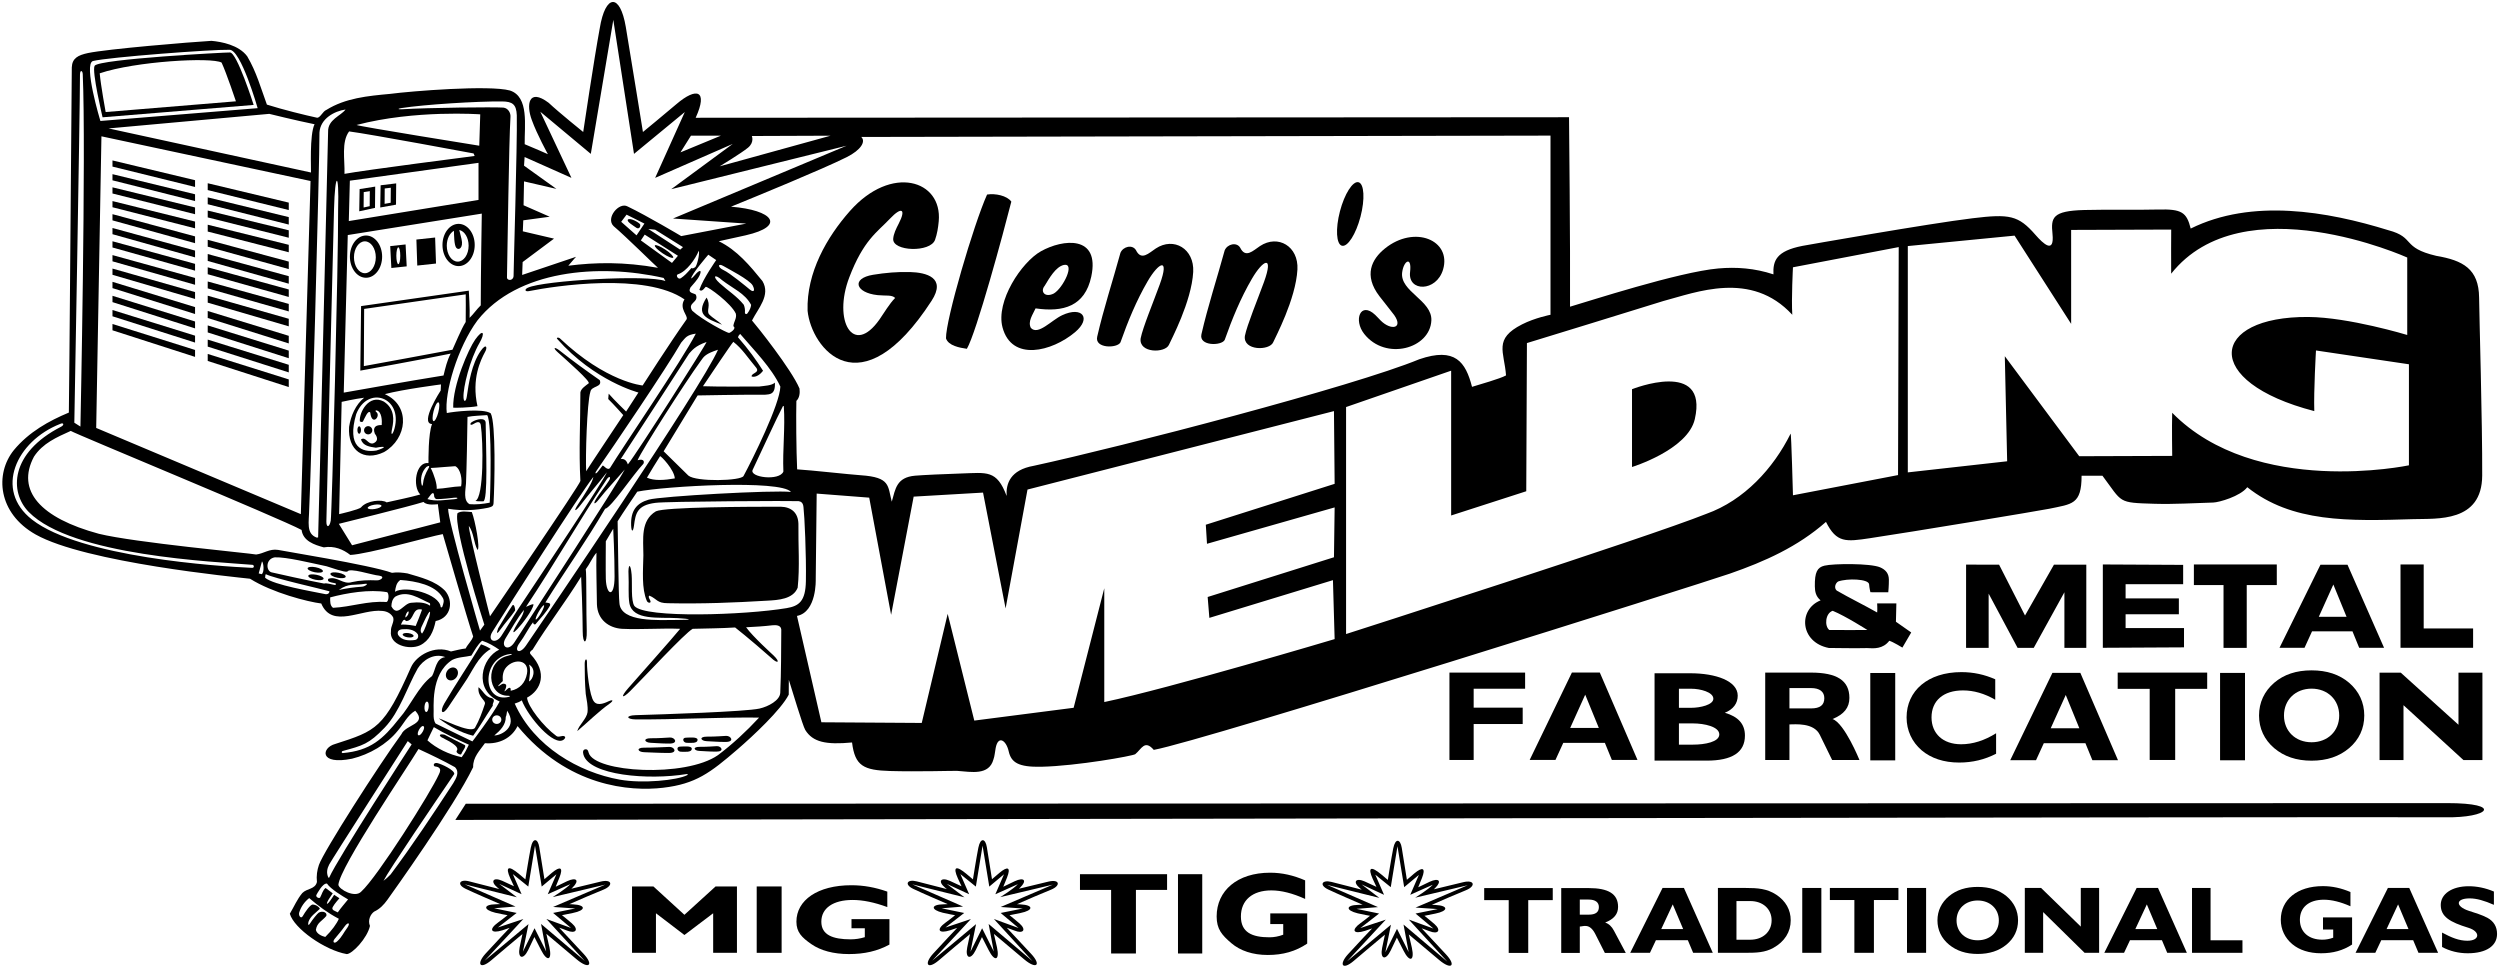 <?xml version="1.0" encoding="UTF-8"?>
<svg xmlns="http://www.w3.org/2000/svg" xmlns:xlink="http://www.w3.org/1999/xlink" width="537pt" height="208pt" viewBox="0 0 537 208" version="1.1">
<g id="surface1">
<path style=" stroke:none;fill-rule:nonzero;fill:rgb(0%,0%,0%);fill-opacity:1;" d="M 410.531 135.855 L 407.246 133.551 L 407.34 129.609 L 403.211 129.605 C 403.211 129.605 403.289 130.91 403.215 131.562 C 400.27 129.895 397.355 128.488 394.535 126.859 C 393.883 126.281 394.246 125.27 394.824 124.906 C 396.828 124.188 401.332 124.348 401.48 125.484 C 401.539 126.363 401.766 127.211 401.766 127.211 L 405.602 127.219 C 405.602 127.219 405.746 125.777 405.73 124.473 C 405.711 123.137 404.988 122.355 403.852 121.863 C 401.805 120.977 393.82 121.035 391.891 121.504 C 390.355 121.875 389.785 122.887 389.828 125.949 C 389.844 127.07 390.035 128.102 391.062 128.957 C 386.188 130.906 386.602 137.961 392.828 139.184 C 394.129 139.16 397.992 139.297 401.035 139.207 C 402.547 139.305 404.449 139.426 405.82 137.637 C 406.66 137.887 408.633 139.105 408.633 139.105 Z M 392.941 135.324 C 391.852 134.496 392.074 131.707 393.664 131.199 C 396.488 132.363 401.117 135.324 401.117 135.324 C 401.117 135.324 394.121 135.352 392.941 135.324 "/>
<path style=" stroke:none;fill-rule:nonzero;fill:rgb(0%,0%,0%);fill-opacity:1;" d="M 436.852 139.156 L 443.434 127.219 L 443.434 139.16 L 448.137 139.16 L 448.137 121.289 L 441.191 121.289 L 434.973 132.211 L 429.402 121.289 L 422.316 121.281 L 422.312 139.156 L 427.164 139.156 L 427.16 127.512 L 433.379 139.16 L 436.852 139.156 "/>
<path style=" stroke:none;fill-rule:nonzero;fill:rgb(0%,0%,0%);fill-opacity:1;" d="M 147.012 196.5 L 140.352 190.41 L 135.758 190.41 L 135.758 204.668 L 140.898 204.668 L 140.898 196.168 L 147.012 200.84 L 153.188 196.168 L 153.188 204.668 L 158.297 204.668 L 158.297 190.41 L 153.703 190.41 L 147.012 196.5 "/>
<path style=" stroke:none;fill-rule:nonzero;fill:rgb(0%,0%,0%);fill-opacity:1;" d="M 162.539 204.668 L 167.891 204.668 L 167.891 190.41 L 162.539 190.41 Z M 162.539 204.668 "/>
<path style=" stroke:none;fill-rule:nonzero;fill:rgb(0%,0%,0%);fill-opacity:1;" d="M 182.902 199.398 L 185.762 199.398 L 185.762 201.305 C 184.758 201.613 183.754 201.77 182.719 201.77 C 178.855 201.77 176.422 200.812 176.422 197.98 C 176.422 195.082 178.945 193.312 183.145 193.312 C 185.336 193.312 187.828 193.82 190.594 194.84 L 190.594 191.52 C 188.012 190.609 185.516 190.148 182.871 190.148 C 175.633 190.148 171.07 193.355 171.07 197.98 C 171.07 200.238 172.227 201.371 174.293 202.809 C 176.27 204.18 179.039 204.934 182.352 204.934 C 185.699 204.934 188.496 204.289 191.051 202.895 L 191.051 197.43 L 182.902 197.43 L 182.902 199.398 "/>
<path style=" stroke:none;fill-rule:nonzero;fill:rgb(0%,0%,0%);fill-opacity:1;" d="M 231.977 191.152 L 238.668 191.152 L 238.668 204.809 L 243.996 204.809 L 243.996 191.152 L 250.688 191.152 L 250.688 187.777 L 231.977 187.777 L 231.977 191.152 "/>
<path style=" stroke:none;fill-rule:nonzero;fill:rgb(0%,0%,0%);fill-opacity:1;" d="M 253.031 204.809 L 258.242 204.809 L 258.242 187.777 L 253.031 187.777 Z M 253.031 204.809 "/>
<path style=" stroke:none;fill-rule:nonzero;fill:rgb(0%,0%,0%);fill-opacity:1;" d="M 272.855 198.488 L 275.637 198.488 L 275.637 200.773 C 274.66 201.145 273.684 201.332 272.676 201.332 C 268.914 201.332 266.547 200.262 266.547 196.859 C 266.547 193.383 269.004 191.258 273.09 191.258 C 275.223 191.258 277.648 191.867 280.344 193.09 L 280.344 189.105 C 277.828 188.016 275.398 187.457 272.824 187.457 C 265.777 187.457 261.336 191.309 261.336 196.859 C 261.336 199.57 262.461 200.852 264.477 202.578 C 266.398 204.227 269.094 205.129 272.32 205.129 C 275.578 205.129 278.301 204.359 280.789 202.684 L 280.789 196.195 L 272.855 196.195 L 272.855 198.488 "/>
<path style=" stroke:none;fill-rule:nonzero;fill:rgb(0%,0%,0%);fill-opacity:1;" d="M 318.805 193.348 L 324.07 193.348 L 324.07 204.688 L 328.266 204.688 L 328.266 193.348 L 333.531 193.348 L 333.531 190.758 L 318.805 190.758 L 318.805 193.348 "/>
<path style=" stroke:none;fill-rule:nonzero;fill:rgb(0%,0%,0%);fill-opacity:1;" d="M 344.789 198.164 C 346.703 197.406 347.562 196.328 347.562 194.797 C 347.562 192.004 345.488 190.758 341.227 190.758 L 335.352 190.758 L 335.352 204.688 L 339.34 204.688 L 339.34 199.02 C 340.121 199.02 341.441 198.195 342.691 200.672 L 344.723 204.688 L 349.219 204.688 L 346.68 199.918 C 346.215 199.02 345.582 198.426 344.789 198.164 Z M 341.246 196.469 L 339.34 196.469 L 339.34 193.227 L 341.246 193.227 C 342.691 193.227 343.438 193.816 343.438 194.84 C 343.438 195.941 342.738 196.469 341.246 196.469 "/>
<path style=" stroke:none;fill-rule:nonzero;fill:rgb(0%,0%,0%);fill-opacity:1;" d="M 357.113 190.734 L 350.172 204.664 L 354.41 204.664 L 355.691 201.953 L 362.547 201.953 L 363.688 204.664 L 367.906 204.664 L 361.707 190.734 Z M 356.836 199.566 L 359.305 194.262 L 361.543 199.566 L 356.836 199.566 "/>
<path style=" stroke:none;fill-rule:nonzero;fill:rgb(0%,0%,0%);fill-opacity:1;" d="M 381.547 192.184 C 379.562 190.875 377.516 190.734 374.973 190.734 L 369.008 190.734 L 369.008 204.664 L 374.973 204.664 C 377.258 204.664 379.121 204.605 380.914 203.605 C 383.34 202.258 384.645 200.176 384.645 197.688 C 384.645 195.426 383.574 193.527 381.547 192.184 Z M 375.953 201.852 L 372.992 201.852 L 372.992 193.547 L 375.953 193.547 C 378.68 193.547 380.543 195.262 380.543 197.688 C 380.543 200.117 378.68 201.852 375.953 201.852 "/>
<path style=" stroke:none;fill-rule:nonzero;fill:rgb(0%,0%,0%);fill-opacity:1;" d="M 387.125 204.664 L 391.227 204.664 L 391.227 190.734 L 387.125 190.734 Z M 387.125 204.664 "/>
<path style=" stroke:none;fill-rule:nonzero;fill:rgb(0%,0%,0%);fill-opacity:1;" d="M 393.055 193.324 L 398.32 193.324 L 398.32 204.664 L 402.516 204.664 L 402.516 193.324 L 407.781 193.324 L 407.781 190.734 L 393.055 190.734 L 393.055 193.324 "/>
<path style=" stroke:none;fill-rule:nonzero;fill:rgb(0%,0%,0%);fill-opacity:1;" d="M 409.625 204.664 L 413.727 204.664 L 413.727 190.734 L 409.625 190.734 Z M 409.625 204.664 "/>
<path style=" stroke:none;fill-rule:nonzero;fill:rgb(0%,0%,0%);fill-opacity:1;" d="M 430.984 192.488 C 429.375 191.16 427.324 190.508 424.809 190.508 C 422.293 190.508 420.266 191.16 418.656 192.488 C 417.023 193.855 416.164 195.629 416.164 197.711 C 416.164 199.77 417.023 201.562 418.656 202.91 C 420.266 204.238 422.293 204.91 424.809 204.91 C 427.324 204.91 429.375 204.238 430.984 202.91 C 432.613 201.562 433.477 199.789 433.477 197.711 C 433.477 195.629 432.613 193.855 430.984 192.488 Z M 424.809 201.973 C 422.176 201.973 420.266 200.219 420.266 197.711 C 420.266 195.199 422.176 193.426 424.809 193.426 C 427.441 193.426 429.352 195.199 429.352 197.711 C 429.352 200.219 427.441 201.973 424.809 201.973 "/>
<path style=" stroke:none;fill-rule:nonzero;fill:rgb(0%,0%,0%);fill-opacity:1;" d="M 446.953 199.035 L 438.426 190.734 L 434.93 190.734 L 434.93 204.664 L 438.867 204.664 L 438.867 195.914 L 447.77 204.664 L 450.891 204.664 L 450.891 190.734 L 446.953 190.734 L 446.953 199.035 "/>
<path style=" stroke:none;fill-rule:nonzero;fill:rgb(0%,0%,0%);fill-opacity:1;" d="M 458.949 190.734 L 452.004 204.664 L 456.246 204.664 L 457.527 201.953 L 464.379 201.953 L 465.52 204.664 L 469.738 204.664 L 463.539 190.734 Z M 458.672 199.566 L 461.141 194.262 L 463.379 199.566 L 458.672 199.566 "/>
<path style=" stroke:none;fill-rule:nonzero;fill:rgb(0%,0%,0%);fill-opacity:1;" d="M 474.828 190.734 L 470.844 190.734 L 470.844 204.664 L 481.68 204.664 L 481.68 201.973 L 474.828 201.973 L 474.828 190.734 "/>
<path style=" stroke:none;fill-rule:nonzero;fill:rgb(0%,0%,0%);fill-opacity:1;" d="M 498.98 199.664 L 501.172 199.664 L 501.172 201.418 C 500.402 201.703 499.633 201.844 498.84 201.844 C 495.879 201.844 494.016 200.172 494.016 197.562 C 494.016 194.891 495.949 193.258 499.164 193.258 C 500.844 193.258 502.754 193.727 504.875 194.664 L 504.875 191.605 C 502.895 190.77 500.984 190.34 498.957 190.34 C 493.41 190.34 489.914 193.297 489.914 197.562 C 489.914 199.641 490.801 201.477 492.387 202.805 C 493.898 204.07 496.02 204.762 498.559 204.762 C 501.121 204.762 503.27 204.172 505.227 202.887 L 505.227 197.051 L 498.98 197.051 L 498.98 199.664 "/>
<path style=" stroke:none;fill-rule:nonzero;fill:rgb(0%,0%,0%);fill-opacity:1;" d="M 512.918 190.734 L 505.973 204.664 L 510.215 204.664 L 511.496 201.953 L 518.348 201.953 L 519.488 204.664 L 523.707 204.664 L 517.508 190.734 Z M 512.637 199.566 L 515.109 194.262 L 517.344 199.566 L 512.637 199.566 "/>
<path style=" stroke:none;fill-rule:nonzero;fill:rgb(0%,0%,0%);fill-opacity:1;" d="M 534.273 197.133 C 533.082 196.5 531.73 196.113 530.309 195.645 C 527.367 194.688 527.434 192.973 530.496 192.973 C 531.965 192.973 533.664 193.461 535.691 194.359 L 535.691 191.504 C 533.875 190.73 532.035 190.363 530.285 190.363 C 526.629 190.363 524.273 192.055 524.273 194.379 C 524.273 196.91 526.23 198.07 530.238 199.297 C 532.793 200.078 532.75 202.07 529.984 202.07 C 528.188 202.07 526.559 201.395 524.555 200.316 L 524.555 203.414 C 526.254 204.312 528.098 204.762 530.078 204.762 C 534.086 204.762 536.367 203.148 536.367 200.621 C 536.367 199.07 535.672 197.887 534.273 197.133 "/>
<path style=" stroke:none;fill-rule:nonzero;fill:rgb(0%,0%,0%);fill-opacity:1;" d="M 327.594 147.938 L 327.594 144.473 L 311.34 144.473 L 311.34 163.242 L 316.543 163.242 L 316.543 155.52 L 327.074 155.52 L 327.074 152.004 L 316.543 152.004 L 316.543 147.938 L 327.594 147.938 "/>
<path style=" stroke:none;fill-rule:nonzero;fill:rgb(0%,0%,0%);fill-opacity:1;" d="M 328.578 163.227 L 334.117 163.227 L 335.789 159.574 L 344.73 159.574 L 346.223 163.227 L 351.73 163.227 L 343.637 144.461 L 337.645 144.461 Z M 343.426 156.359 L 337.277 156.359 L 340.504 149.215 L 343.426 156.359 "/>
<path style=" stroke:none;fill-rule:nonzero;fill:rgb(0%,0%,0%);fill-opacity:1;" d="M 373.262 149.426 C 373.262 146.266 368.57 144.617 363.066 144.617 L 355.398 144.617 L 355.398 163.383 L 366.598 163.383 C 372.074 163.383 374.812 161.598 374.812 157.996 C 374.812 155.527 373.383 153.93 370.492 153.105 C 372.316 152.363 373.262 151.074 373.262 149.426 Z M 360.633 147.941 L 363.309 147.941 C 365.195 147.941 368.027 148.656 368.027 150.086 C 368.027 151.402 365.195 152.035 363.309 152.035 L 360.633 152.035 Z M 363.645 159.949 L 360.633 159.949 L 360.633 155.387 L 363.613 155.387 C 366.141 155.387 369.305 156.102 369.305 157.75 C 369.305 159.371 366.23 159.949 363.645 159.949 "/>
<path style=" stroke:none;fill-rule:nonzero;fill:rgb(0%,0%,0%);fill-opacity:1;" d="M 397.25 149.914 C 397.25 146.148 394.543 144.473 388.977 144.473 L 379.168 144.473 L 379.168 163.242 L 384.371 163.242 L 384.371 155.602 C 385.559 155.602 389.59 155.168 390.891 157.828 L 393.539 163.242 L 399.41 163.242 C 399.41 163.242 396.203 155.336 393.629 154.449 C 396.125 153.43 397.25 151.977 397.25 149.914 Z M 389.004 152.168 L 384.371 152.168 L 384.371 147.797 L 389.004 147.797 C 390.891 147.797 391.863 148.594 391.863 149.969 C 391.863 151.453 390.953 152.168 389.004 152.168 "/>
<path style=" stroke:none;fill-rule:nonzero;fill:rgb(0%,0%,0%);fill-opacity:1;" d="M 401.738 163.328 L 407.094 163.328 L 407.094 144.559 L 401.738 144.559 Z M 401.738 163.328 "/>
<path style=" stroke:none;fill-rule:nonzero;fill:rgb(0%,0%,0%);fill-opacity:1;" d="M 412.762 161.16 C 414.77 162.863 417.508 163.797 420.82 163.797 C 423.711 163.797 426.297 163.164 428.762 161.902 L 428.762 157.504 C 426.266 159.07 423.742 159.867 421.246 159.867 C 417.324 159.867 414.891 157.559 414.891 154.098 C 414.891 150.5 417.445 148.301 421.645 148.301 C 423.953 148.301 426.266 148.961 428.578 150.305 L 428.578 145.91 C 426.266 144.895 423.895 144.371 421.309 144.371 C 414.098 144.371 409.535 148.383 409.535 154.098 C 409.535 156.902 410.691 159.375 412.762 161.16 "/>
<path style=" stroke:none;fill-rule:nonzero;fill:rgb(0%,0%,0%);fill-opacity:1;" d="M 467.23 163.242 L 467.23 147.965 L 474.105 147.965 L 474.105 144.473 L 454.879 144.473 L 454.879 147.965 L 461.754 147.965 L 461.754 163.242 L 467.23 163.242 "/>
<path style=" stroke:none;fill-rule:nonzero;fill:rgb(0%,0%,0%);fill-opacity:1;" d="M 476.871 163.309 L 482.227 163.309 L 482.227 144.543 L 476.871 144.543 Z M 476.871 163.309 "/>
<path style=" stroke:none;fill-rule:nonzero;fill:rgb(0%,0%,0%);fill-opacity:1;" d="M 488.496 160.699 C 490.598 162.484 493.242 163.395 496.527 163.395 C 499.812 163.395 502.492 162.484 504.59 160.699 C 506.719 158.887 507.844 156.496 507.844 153.695 C 507.844 150.891 506.719 148.5 504.59 146.66 C 502.492 144.871 499.812 143.992 496.527 143.992 C 493.242 143.992 490.598 144.871 488.496 146.66 C 486.367 148.5 485.242 150.891 485.242 153.695 C 485.242 156.469 486.367 158.887 488.496 160.699 Z M 496.527 147.922 C 499.965 147.922 502.461 150.312 502.461 153.695 C 502.461 157.074 499.965 159.438 496.527 159.438 C 493.09 159.438 490.598 157.074 490.598 153.695 C 490.598 150.312 493.09 147.922 496.527 147.922 "/>
<path style=" stroke:none;fill-rule:nonzero;fill:rgb(0%,0%,0%);fill-opacity:1;" d="M 516.27 151.473 L 529.148 163.262 L 533.223 163.262 L 533.223 144.496 L 528.082 144.496 L 528.082 155.68 L 515.691 144.496 L 511.129 144.496 L 511.129 163.262 L 516.27 163.262 L 516.27 151.473 "/>
<path style=" stroke:none;fill-rule:nonzero;fill:rgb(0%,0%,0%);fill-opacity:1;" d="M 439.008 159.641 L 447.949 159.641 L 449.441 163.293 L 454.945 163.293 L 446.855 144.527 L 440.863 144.527 L 431.797 163.293 L 437.336 163.293 Z M 443.723 149.281 L 446.641 156.426 L 440.496 156.426 L 443.723 149.281 "/>
<path style=" stroke:none;fill-rule:nonzero;fill:rgb(0%,0%,0%);fill-opacity:1;" d="M 182.562 45.328 C 177.637 50.895 173.207 58.551 173.469 66.746 C 174.258 74.797 184.766 88.254 200.102 64.613 C 203.336 59.633 198.961 58.527 195.457 58.434 C 192.77 58.359 190.141 58.598 187.531 59.023 C 182.785 59.805 183.746 62.895 188.523 63.395 C 190.301 63.578 191.566 63.285 192.277 63.996 C 190.984 65.32 190 67.074 188.91 68.629 C 183.262 76.664 178.867 68.902 182.418 59.598 C 185.48 51.566 188.395 49.902 191.145 46.992 C 193.727 44.258 194.652 44.938 193.051 48.023 C 192.484 49.117 191.93 50.23 191.859 51.305 C 191.676 54.016 199.859 54.305 200.852 51.504 C 201.297 50.258 201.516 48.895 201.641 47.523 C 202.445 38.66 191.473 35.262 182.562 45.328 "/>
<path style=" stroke:none;fill-rule:nonzero;fill:rgb(0%,0%,0%);fill-opacity:1;" d="M 207.684 74.922 C 209.711 71.52 215.57 49.891 217.234 43.309 C 216.293 42.008 213.762 41.5 212.023 41.789 C 209.133 48.227 203.129 68.699 203.199 72.676 C 203.707 74.27 206.164 74.703 207.684 74.922 "/>
<path style=" stroke:none;fill-rule:nonzero;fill:rgb(0%,0%,0%);fill-opacity:1;" d="M 215.34 70.324 C 217.312 77.719 225.938 75.531 230.914 71.359 C 234.535 68.324 232.453 65.699 228.152 67.711 C 225.84 68.789 222.969 72.117 221.43 70.434 C 220.707 69.062 221.863 67.539 222.441 66.238 C 228.395 67.113 233.043 65.789 234.406 59.406 C 236.32 50.445 228.309 51.332 223.594 53.973 C 219.434 56.301 213.844 64.711 215.34 70.324 Z M 224.395 61.395 C 225.406 59.73 226.75 57.32 228.52 56.906 C 231.023 56.426 228.371 61.84 226.375 63.035 C 224.449 64.016 223.383 62.621 224.395 61.395 "/>
<path style=" stroke:none;fill-rule:nonzero;fill:rgb(0%,0%,0%);fill-opacity:1;" d="M 240.672 73.547 C 242.246 69.098 244.078 64.59 246.535 60.379 C 248.859 56.395 251.305 55.066 249.113 61.105 C 247.727 64.922 245.488 70.293 245.012 72.676 C 244.559 75.91 250.324 75.891 251.098 74.043 C 251.477 73.133 255.953 64.816 256.301 58.41 C 256.566 53.449 252.145 50.816 248.262 53.375 C 246.77 54.355 245.152 56.094 244 53.727 C 243.242 52.465 241.25 52.93 240.672 54.305 C 239.008 60.379 237.055 66.312 235.68 72.316 C 235.07 74.895 239.988 74.844 240.672 73.547 "/>
<path style=" stroke:none;fill-rule:nonzero;fill:rgb(0%,0%,0%);fill-opacity:1;" d="M 296.602 68.883 C 296.199 68.488 295.801 68.023 295.395 67.641 C 292.219 64.641 290.672 68.746 293.035 71.73 C 297.652 77.566 307.18 74.895 307.457 68.836 C 307.652 64.508 300.645 62.633 301.184 58.5 C 301.516 55.965 303.301 54.93 302.883 58.426 C 302.367 62.73 308.539 62.723 309.969 57.902 C 311.828 51.613 303.863 48.234 297.48 53.379 C 294.609 55.691 292.871 59.129 296.289 63.609 C 297.125 64.703 299.23 67.328 299.473 67.68 C 301.488 70.574 298.781 71.035 296.602 68.883 "/>
<path style=" stroke:none;fill-rule:nonzero;fill:rgb(0%,0%,0%);fill-opacity:1;" d="M 364.047 90.023 C 367.012 77.027 350.555 83.602 350.555 83.602 L 350.555 100.312 C 350.555 100.312 362.539 96.629 364.047 90.023 "/>
<path style=" stroke:none;fill-rule:nonzero;fill:rgb(0%,0%,0%);fill-opacity:1;" d="M 263.062 73.02 C 264.633 68.574 266.465 64.062 268.926 59.855 C 271.25 55.871 273.695 54.539 271.504 60.578 C 270.113 64.398 267.879 69.77 267.402 72.152 C 266.949 75.383 272.715 75.363 273.484 73.516 C 273.863 72.605 278.344 64.293 278.688 57.887 C 278.957 52.926 274.535 50.293 270.648 52.852 C 269.16 53.828 267.543 55.57 266.387 53.199 C 265.633 51.941 263.641 52.402 263.062 53.777 C 261.398 59.855 259.445 65.785 258.07 71.789 C 257.461 74.371 262.379 74.32 263.062 73.02 "/>
<path style=" stroke:none;fill-rule:nonzero;fill:rgb(0%,0%,0%);fill-opacity:1;" d="M 288.246 52.781 C 289.469 53.102 291.254 50.305 292.238 46.539 C 293.223 42.777 293.031 39.465 291.809 39.145 C 290.59 38.828 288.805 41.621 287.82 45.387 C 286.836 49.152 287.027 52.465 288.246 52.781 "/>
<path style=" stroke:none;fill-rule:nonzero;fill:rgb(0%,0%,0%);fill-opacity:1;" d="M 504.246 121.312 L 498.43 121.312 L 489.637 139.152 L 495.008 139.152 L 496.629 135.605 L 505.309 135.605 L 506.754 139.152 L 512.098 139.152 Z M 498.078 132.488 L 501.203 125.555 L 504.039 132.488 L 498.078 132.488 "/>
<path style=" stroke:none;fill-rule:nonzero;fill:rgb(0%,0%,0%);fill-opacity:1;" d="M 468.941 125.488 L 468.941 121.336 L 451.688 121.246 L 451.688 139.145 L 469.125 139.051 L 469.125 134.902 L 456.578 134.902 L 456.578 131.949 L 468.02 131.949 L 468.02 128.535 L 456.578 128.535 L 456.578 125.488 L 468.941 125.488 "/>
<path style=" stroke:none;fill-rule:nonzero;fill:rgb(0%,0%,0%);fill-opacity:1;" d="M 482.598 125.672 L 489.055 125.672 L 489.055 121.246 L 471.246 121.246 L 471.246 125.672 L 477.613 125.672 L 477.613 139.164 L 482.598 139.164 L 482.598 125.672 "/>
<path style=" stroke:none;fill-rule:nonzero;fill:rgb(0%,0%,0%);fill-opacity:1;" d="M 515.629 121.246 L 515.629 139.145 L 531.223 139.145 L 531.223 134.992 L 520.609 134.992 L 520.609 121.246 L 515.629 121.246 "/>
<path style=" stroke:none;fill-rule:nonzero;fill:rgb(0%,0%,0%);fill-opacity:1;" d="M 129.023 189.367 C 127.266 189.793 123.184 190.781 122.723 190.895 C 122.812 190.816 122.898 190.738 122.98 190.656 C 124.531 189.133 123.859 188.332 121.812 189.285 C 121.023 189.652 119.645 190.332 119.367 190.465 C 119.66 189.781 119.934 189.098 120.18 188.469 C 121.023 186.316 120.371 185.957 118.535 187.488 C 117.914 188 117.074 188.734 116.941 188.848 C 116.699 187.414 116.309 184.973 115.84 181.984 C 115.547 180.098 114.473 179.801 114.012 182.09 C 113.59 184.199 112.852 188.883 112.852 188.883 C 112.691 188.75 112.07 188.219 111.504 187.746 C 109.199 185.812 108.484 186.141 109.613 188.672 C 109.93 189.387 110.359 190.281 110.402 190.367 C 110.387 190.359 110.367 190.348 110.348 190.34 C 109.539 189.957 108.707 189.562 107.867 189.191 C 105.922 188.336 105.246 189.336 106.883 190.676 C 107 190.777 107.121 190.875 107.246 190.969 C 105.898 190.633 102.32 189.711 100.766 189.309 C 98.742 188.785 98.016 189.965 100.027 190.922 C 101.984 191.855 106.441 193.77 107.434 194.199 C 107.105 194.219 106.785 194.234 106.492 194.238 C 103.816 194.285 103.715 195.402 106.383 196.055 C 107.422 196.305 108.938 196.566 109.023 196.582 C 108.355 197.125 107.676 197.656 107 198.141 C 104.91 199.641 105.426 200.621 107.926 199.824 C 108.434 199.66 108.957 199.48 109.477 199.297 C 109.195 199.594 106.105 202.832 104.281 204.855 C 102.281 207.074 103.078 208.348 105.535 206.262 C 107.258 204.801 111.02 201.605 112.227 200.625 C 112.184 200.828 111.848 202.363 111.621 203.48 C 111.145 205.871 112.375 206.289 113.457 204.059 C 113.941 203.062 114.621 201.609 114.789 201.273 C 114.945 201.582 115.719 203.074 116.215 204.062 C 117.512 206.648 118.633 206.312 118.016 203.469 C 117.793 202.43 117.414 200.859 117.352 200.586 C 118.254 201.359 121.93 204.445 123.867 206.07 C 126.527 208.301 127.613 207.293 125.316 204.84 C 123.801 203.219 120.91 200.129 120.117 199.27 C 120.688 199.461 121.234 199.656 121.758 199.871 C 123.652 200.648 124.41 199.719 122.855 198.348 C 122.09 197.668 120.82 196.668 120.711 196.582 C 121.555 196.41 122.453 196.227 123.047 196.109 C 125.887 195.547 125.91 194.395 123.09 194.254 C 122.781 194.238 122.43 194.223 122.301 194.215 C 124.816 193.113 127.328 192.023 129.637 191.09 C 131.773 190.223 131.512 188.766 129.023 189.367 Z M 118.805 194.816 L 123.57 195.137 L 118.805 196.098 L 122.648 199.324 L 117.363 197.402 L 125.633 206.43 L 116.219 198.461 L 117.32 204.367 L 114.82 199.383 L 112.316 204.426 L 113.52 198.5 L 104.105 206.352 L 112.414 197.402 L 106.949 199.223 L 110.977 196.098 L 106.129 195.098 L 110.734 194.719 L 99.824 189.953 L 111.035 192.734 L 107.23 189.852 L 112.035 192.074 L 110.152 187.75 L 113.477 190.434 L 114.918 181.645 L 116.359 190.434 L 119.523 187.789 L 117.66 192.074 C 117.66 192.074 120.848 190.633 122.508 189.91 C 121.566 190.934 118.723 192.695 118.723 192.695 L 130.016 190.012 L 118.805 194.816 "/>
<path style=" stroke:none;fill-rule:nonzero;fill:rgb(0%,0%,0%);fill-opacity:1;" d="M 525.227 175.551 C 534.574 175.719 537.848 172.504 525.594 172.508 C 468.73 172.523 100.047 172.648 100.047 172.648 L 97.805 176.121 C 97.805 176.121 516.777 175.402 525.227 175.551 "/>
<path style=" stroke:none;fill-rule:nonzero;fill:rgb(0%,0%,0%);fill-opacity:1;" d="M 104.16 159.641 C 107.23 159.895 109.922 158.52 111.168 155.961 C 121.938 169.047 135.383 170.039 142.422 169.211 C 149.438 168.387 152.539 166.027 158.422 160.961 C 161.773 158.07 167.754 152.477 169.422 149.211 C 169.422 148.664 169.426 147.492 169.438 146.016 C 170.098 148.055 172.43 155.922 172.969 156.793 C 174.582 159.406 177.402 160.012 183.02 159.484 C 183.637 164.547 185.523 165.445 191.203 165.613 C 197.062 165.789 205.051 165.543 205.594 165.582 C 208.703 165.816 212.449 166.609 213.398 163.102 C 213.645 162.461 213.707 161.539 213.871 160.672 C 214.406 157.871 216.125 158.992 216.668 161.383 C 217.207 163.766 218.711 164.809 223.691 164.699 C 231.344 164.531 243.422 162.355 243.855 161.996 C 245.203 160.891 245.867 158.809 247.832 161.074 C 258.539 159.121 365.598 125.297 371.578 123.215 C 379.066 120.609 386.148 117.449 392.219 112.102 C 394.492 116.652 396.52 116.371 401.609 115.613 C 410.207 114.336 438.445 109.648 440.18 109.281 C 445.062 108.25 447.125 108.406 447.125 102.191 C 448.645 102.191 450.09 102.191 451.609 102.191 C 455.988 108.031 454.766 107.973 462.852 108.215 C 467.004 108.34 471.293 108.059 475.402 107.945 C 476.629 107.914 481.227 106.609 482.715 104.652 C 492.277 112.27 504.445 111.945 518.395 111.512 C 523.43 111.355 533.133 112.289 533.176 102.145 C 533.223 90.621 532.551 68.121 532.512 63.945 C 532.453 57.75 529.047 55.934 523.297 54.953 C 515.758 53.18 518.867 51.004 513.02 49.449 C 499.859 45.371 483.719 42.582 470.562 49.094 C 469.684 45.574 468.621 44.883 463.594 45.004 C 458.238 45.133 453.02 44.973 447.715 45.109 C 440.793 45.289 440.527 46.762 440.875 50.227 C 441.324 54.664 438.879 52.352 437.223 50.453 C 433.539 46.23 431.648 45.918 423.695 46.883 C 414.281 48.023 387.734 52.703 387.18 52.812 C 381.523 53.914 380.809 56.02 380.934 58.934 C 376.902 57.598 372.961 57.324 369.09 57.664 C 360.598 58.41 341.039 64.781 337.242 65.879 C 337.316 52.855 337.027 25.18 337.027 25.18 L 149.43 25.297 C 152.148 19.34 149.617 18.672 145.281 22.379 C 142.863 24.445 138.102 28.352 138.102 28.352 C 138.102 28.352 135.586 12.73 134.422 5.793 C 133.199 -1.48 130.039 -1.336 128.824 6.09 C 127.609 12.613 125.273 28.352 125.273 28.352 C 125.273 28.352 120.059 24.16 117.852 22.082 C 113.488 18.809 113.008 22.523 114.234 25.781 C 115.359 28.906 117.691 33.121 117.691 33.121 C 117.691 33.121 114.461 31.68 112.703 30.977 C 112.633 27.074 113.699 20.785 109.523 19.438 C 105.109 18.223 88.289 19.574 83.816 20.164 C 78.984 20.609 74.188 21.059 70.094 23.617 C 69.34 23.91 68.844 25.234 68.148 25.297 C 65.559 24.742 60.715 23.543 57.328 22.469 C 56.047 18.98 55.09 15.461 53.105 12.102 C 51.289 9.648 47.559 8.969 45.43 8.773 C 40.832 9.043 23.105 10.508 18.875 11.398 C 16.781 11.855 15.504 12.484 15.422 14.469 C 15.414 15.289 14.844 87.922 14.789 88.621 C 10.531 90.398 6.207 92.781 2.977 96.684 C -1.16 101.809 -0.438 110.242 7.648 114.805 C 18.352 120.844 50.824 123.984 53.707 124.312 C 58.543 127.352 66.156 129.277 69.004 129.633 C 71.34 135.168 77.672 130.719 82.152 131.23 C 83.273 131.328 84.051 131.863 84.457 132.641 C 84.742 133.598 83.91 134.465 83.977 135.551 C 83.559 138.562 87.891 139.68 90.215 138.621 C 92.262 137.629 93.125 135.613 93.574 133.406 C 97.043 132.68 97.402 128.965 95.59 126.883 C 93.477 124.738 90.309 124.004 87.527 123.172 C 86.535 123.012 85.32 122.852 84.199 123.043 C 79.594 121.348 59.695 118.18 59.727 118.117 C 57.867 117.824 56.656 118.918 55.023 119.109 C 53.648 118.82 28.922 116.551 21.242 114.66 C 8.703 111.27 3.41 105.406 7.297 98.09 C 9.176 95.215 12.16 93.934 15.199 92.559 C 15.996 93.133 59.918 111.238 64.781 113.832 C 65.102 116.23 67.531 117.027 69.547 117.574 C 71.82 117.188 73.746 118.027 75.242 119.203 C 79.02 119.043 92.355 115.207 95.109 114.727 C 95.172 114.918 100.516 133.473 101.633 136.703 C 101.379 137.629 100.418 138.43 100.035 139.293 C 99.043 139.391 97.922 139.711 96.867 139.934 C 93.383 138.508 89.41 140.762 88.27 143.355 C 82.484 156.461 80.855 156.953 72.012 159.801 C 69.039 160.582 68.465 164.434 75.625 162.965 C 79.367 162.039 83.082 159.895 85.449 156.953 C 86.727 155.48 87.465 153.688 89.191 152.664 C 91.879 155.609 87.145 155.578 86.215 157.719 C 81.418 164.277 69.484 182.91 68.504 185.789 C 68.121 186.91 67.934 188.109 68.078 189.453 C 67.691 191.055 65.934 190.797 64.941 191.82 C 63.789 193.195 63.215 194.668 62.254 196.27 C 63.16 199.445 69.762 204.109 74.477 204.938 C 75.656 204.938 78.91 201.496 79.465 198.891 C 78.953 197.645 79.582 196.383 80.359 195.82 C 81.59 195.254 82.445 194.34 83.203 193.289 C 84.203 191.898 97.539 173.266 101.633 164.789 C 101.57 162.613 103.074 161.207 104.16 159.641 Z M 89.125 137.469 C 87.781 137.664 86.277 137.566 85.512 136.383 C 85.215 135.625 85.734 135.23 86.375 135.168 C 87.59 135.07 88.965 135.168 89.734 136.223 C 90.004 136.824 89.668 137.406 89.125 137.469 Z M 89.285 134.465 C 88.996 134.398 87.258 134.066 86.117 134.176 C 86.312 133.762 86.695 132.609 87.207 133.406 C 89.062 133.406 88.422 130.367 90.66 130.945 C 90.246 132.129 89.734 133.406 89.285 134.465 Z M 87.047 132.641 C 87.047 132.191 87.43 131.285 87.75 131.328 C 87.879 131.742 87.57 132.387 87.047 132.641 Z M 92.199 132.543 C 91.684 133.727 91.398 135.07 90.66 136.094 C 89.863 135.359 90.887 134.109 91.207 133.246 C 91.332 132.961 92.902 129.73 92.199 132.543 Z M 85.992 124.578 C 89.414 124.836 93.488 125.656 95.047 128.32 C 95.527 129.02 95.234 129.602 95.043 130.242 C 95.012 130.434 94.789 130.559 94.66 130.402 C 94.426 127.57 87.176 125.695 84.84 127.105 C 85.004 126.078 85.113 125.207 85.992 124.578 Z M 84.902 128.16 C 87.547 126.672 90.047 128.59 92.293 129.551 C 92.41 129.605 92.434 130.152 92.32 130.074 C 91.262 129.34 89.746 129.328 88.359 129.473 C 86.695 129.535 85.414 132.734 84.07 130.242 C 84.102 129.473 84.242 128.711 84.902 128.16 Z M 82.984 129.312 C 78.984 129.023 75.465 130.367 71.531 130.559 C 70.859 130.047 70.922 129.184 70.922 128.32 C 74.508 127.363 79.32 126.551 83.082 127.191 C 83.594 127.234 83.594 129.219 82.984 129.312 Z M 72.781 126.723 C 74.98 125.168 76.008 125.801 78.418 125.402 C 79.383 125.27 78.363 126.008 77.77 126.02 C 75.945 126.145 74.477 126.371 72.781 126.723 Z M 59.023 119.715 C 61.52 119.621 66.652 120.898 70.156 121.637 C 71.051 121.891 73.996 122.98 74.602 122.785 C 75.082 121.859 79.848 123.523 81.449 123.652 C 82.848 123.867 81.738 124.695 80.957 124.66 C 79.145 124.586 77.277 124.641 75.625 125.027 C 73.645 125.664 72.461 123.684 70.539 124.324 C 70.41 124.449 70.477 124.645 70.477 124.801 C 70.906 125.145 71.496 125.145 72.023 125.289 C 72.238 125.348 72.203 125.691 71.902 125.648 C 71.191 125.543 70.227 125.176 69.613 125.348 C 66.957 124.867 58.832 123.078 58.309 122.934 C 57.117 122.602 57.016 120.051 59.023 119.715 Z M 57.102 123.336 C 58.863 124.242 69.18 126.531 70.766 127.012 C 70.73 127.68 70.059 127.715 69.547 127.555 C 67.352 127.086 58.734 125.664 56.945 124.098 C 56.969 123.637 57.023 123.41 57.102 123.336 Z M 56.273 120.578 C 56.594 120.859 56.852 122.855 56.211 123.336 C 56.051 123.336 55.73 123.172 55.57 123.172 C 55.793 122.309 56.047 121.445 56.273 120.578 Z M 13.141 91.648 C 2.094 97.297 2.008 105.719 6.176 109.973 C 15.441 119.434 46.234 120.652 54.227 121.324 C 54.586 121.355 54.695 121.996 54.145 121.973 C 46.754 121.652 17.27 119.695 6.898 111.625 C -1.348 105.207 3.539 94.758 12.891 91.07 C 13.691 90.672 13.855 91.281 13.141 91.648 Z M 17.277 91.629 L 15.965 90.797 C 15.965 90.797 17.18 23.875 17.18 16.004 C 17.203 14.906 17.738 15.156 17.773 15.906 C 18.508 32.145 17.277 91.629 17.277 91.629 Z M 105.727 154.578 C 105.727 154.066 106.164 153.656 106.707 153.656 C 107.25 153.656 107.688 154.066 107.688 154.578 C 107.688 155.09 107.25 155.5 106.707 155.5 C 106.164 155.5 105.727 155.09 105.727 154.578 Z M 124.711 108.477 C 126.555 106.027 128.539 103.82 130.359 101.449 C 129.562 103.402 116.605 122.852 111.328 130.785 C 110.023 132.77 108.945 134.68 107.668 136.625 C 106.48 138.438 104.547 137.66 105.766 135.711 C 109.141 130.312 124.363 106.395 127.449 102.441 C 127.332 103.566 125.445 106.406 124.234 108.223 C 123.035 110.02 123.594 109.957 124.711 108.477 Z M 138.484 50.395 L 145.621 54.938 L 144.34 56.473 L 137.656 51.641 Z M 136.727 50.555 L 133.434 47.645 L 134.586 46.105 L 138.422 48.027 Z M 139.254 49.18 L 140.727 49.34 L 146.707 53.082 L 146.102 53.625 Z M 145.562 58.938 C 147.48 58.352 149.398 55.613 150.098 53.848 C 150.355 54.586 149.664 57.203 149.312 57.402 C 149.184 57.477 148.828 57.773 148.527 57.566 C 147.457 58.77 147.09 59.172 146.25 59.758 C 145.703 60.137 145.094 59.207 145.562 58.938 Z M 148.309 61.75 C 148.898 61.012 149.777 60.191 150.254 59.184 C 150.785 58.039 150.379 57.941 149.645 58.656 C 149.246 59.039 148.91 59.582 148.469 59.832 C 148.402 59.031 152.145 54.711 152.145 54.711 L 153.84 55.863 C 153.84 55.863 151.027 59.863 150.227 62.23 C 150.516 62.551 150.848 62.555 151.582 61.617 C 152.07 61.496 157.074 65.172 158.062 67.379 C 158.289 68.402 157.617 69.043 157.52 70.066 C 158.332 70.582 156.762 71.523 156.609 71.523 C 156.16 71.523 150.738 68.66 148.691 66.742 C 147.539 64.98 150.227 65.012 149.461 63.285 C 148.98 62.902 147.656 63.02 148.309 61.75 Z M 155.113 60.188 C 157.418 61.973 160.004 62.977 161.34 65.484 C 161.297 66.039 161.012 66.695 160.559 67.301 C 160.328 67.602 159.98 67.453 160.012 67.094 C 160.059 66.531 159.973 65.969 159.762 65.461 C 158.27 63.617 156.395 62.465 154.609 60.852 C 152.918 59.332 153.516 58.742 155.113 60.188 Z M 155.414 57.156 C 156.172 57.613 161.07 60.109 161.688 61.34 C 162.301 62.57 161.809 62.816 161.07 62.199 C 160.336 61.586 156.766 58.633 155.414 58.016 C 154.059 57.402 154.184 56.418 155.414 57.156 Z M 168.27 101.289 C 167.457 103.379 160.855 102.551 161.68 100.906 C 163.312 97.516 166.84 89.742 168.203 87.184 C 168.238 87.215 168.27 87.277 168.363 87.246 C 168.684 91.98 168.078 96.523 168.27 101.289 Z M 159.719 102.23 C 159.242 103.312 149.504 103.547 147.859 102.152 C 145.973 100.328 142.551 96.938 142.551 96.938 L 149.844 84.941 C 149.844 84.941 159.633 84.75 164.43 84.781 C 165.238 84.664 166.59 84.863 166.445 82.191 C 165.742 82.832 164.277 82.863 163.105 83.023 C 158.945 83.023 155.121 83.09 150.996 82.961 C 152.691 80.434 157.039 73.938 157.52 73.426 C 159.406 74.867 160.688 76.914 162.285 78.801 C 163.477 80.113 161.328 80.047 161.453 80.879 C 162.414 81.168 163.426 80.285 163.906 79.645 C 162.453 77.352 160.805 75.062 158.508 72.43 C 158.605 72.141 158.766 71.918 158.988 71.727 C 161.934 75.191 165.734 78.977 167.621 83.039 C 167.523 86.812 161.656 98.637 159.719 102.23 Z M 112.984 138.66 C 111.605 140.684 110.27 139.887 111.617 138.094 C 112.762 136.566 113.395 135.07 114.527 133.633 C 114.461 134.078 114.941 134.336 115.164 133.918 C 116.223 132.672 117.34 131.52 118.141 130.082 C 118.363 129.379 117.531 129.535 117.148 129.41 C 121.34 122.66 125.98 116.164 129.977 109.285 C 131.227 109.129 135.992 101.93 138.199 99.629 C 138.375 99.316 138.48 98.438 136.949 98.859 C 137.91 96.617 147.156 82.16 150.48 77.586 C 151.219 76.496 151.617 75.973 154.227 75.121 C 150.746 83.203 116.457 133.559 112.984 138.66 Z M 132.008 123.852 C 132.008 128.504 130.254 127.973 130.129 124.344 C 130.078 122.789 130.129 116.262 130.129 116.262 L 131.719 113.57 C 131.719 113.57 132.008 119.203 132.008 123.852 Z M 113.629 142.75 C 115.375 143.73 114.383 146.129 113.629 146.363 C 113.727 145.371 114.078 143.867 113.629 142.75 Z M 111.086 135.176 C 112.336 133.852 114.336 131.152 114.621 129.855 C 114.336 129.602 113.277 130.305 112.992 130.336 C 119.227 120.953 124.148 112.25 130.316 102.977 C 130.879 102.133 131.34 102.395 130.797 103.258 C 130.027 104.477 128.938 105.754 128.094 107.094 C 127.293 108.363 127.711 108.453 128.602 107.316 C 130.359 105.078 132.281 103.09 134.199 100.844 C 132.312 104.441 114.969 131.051 110.508 137.961 C 109.152 140.059 107.465 138.898 108.625 137.059 C 109.883 135.062 111.027 132.875 112.543 131.008 C 112.445 132.227 111.336 133.504 110.633 134.832 C 110.07 135.895 110.129 136.188 111.086 135.176 Z M 133.336 98.602 C 137.27 92.559 146.996 77.586 148.02 75.953 C 148.621 75.32 149.242 74.332 151.766 73.457 C 151.867 73.668 136.949 97.164 134.871 99.754 C 134.629 99.039 134.184 98.457 133.336 98.602 Z M 116.215 131.688 C 115.73 132.531 115.227 133.148 115.09 133.07 C 114.949 132.988 115.23 132.242 115.715 131.398 C 116.199 130.555 116.707 129.938 116.844 130.016 C 116.98 130.098 116.699 130.844 116.215 131.688 Z M 141.781 97.996 C 141.973 97.898 144.852 100.906 144.949 102.762 C 142.699 103.16 140.484 103.305 138.965 102.602 C 139.828 101.098 140.918 99.371 141.781 97.996 Z M 149.461 71.668 C 146.516 77.426 133.496 96.426 131.031 100.523 C 130.457 101.195 129.625 99.852 129.434 100.012 C 129.137 100.391 128.785 100.84 128.453 101.277 C 127.969 101.91 127.668 101.777 128.145 101.094 C 131.656 96.062 143.188 79.035 146.324 73.586 C 147.273 72.527 147.441 71.953 149.461 71.668 Z M 109.07 140.57 C 110.305 140.301 110.176 140.613 109.113 140.855 C 104.023 142.008 104.613 149.523 109.156 149.449 C 109.574 149.441 109.672 149.602 109.281 149.695 C 103.648 151.039 103.387 141.809 109.07 140.57 Z M 106.176 157.977 C 107.445 156.922 108.672 155.703 108.641 153.977 C 108.832 153.656 108.832 153.113 108.93 152.664 C 111.266 156.07 107.77 157.977 106.176 157.977 Z M 109.695 148.379 C 109.664 148.121 109.789 147.805 109.473 147.738 C 108.992 147.77 108.734 148.41 108.32 148.508 C 108.543 148.09 108.832 147.609 108.703 147.066 C 108.383 146.781 107.965 146.781 107.609 147.07 C 106.105 148.094 107.809 146.461 108 146.301 C 107.902 145.086 108.062 144.094 108.77 143.293 C 110.523 141.371 113.746 141.695 113.195 144.707 C 112.844 146.656 111.648 147.996 109.695 148.379 Z M 167.598 148.828 C 167.512 150.426 165.074 151.762 163.145 152.199 C 160.152 152.875 142.344 153.445 136.535 153.617 C 134.258 153.684 134.605 154.512 136.535 154.527 C 144.957 154.59 154.234 154.043 163.055 154.137 C 160.305 157.113 157.328 159.863 154.227 162.199 C 147.219 167.082 127.688 165.941 126.449 161.699 C 126.32 161.258 126.238 160.922 125.754 160.949 C 125.211 161.004 125.152 161.508 125.328 162.121 C 126.605 166.516 139.145 167.641 147.52 166.262 C 147.711 166.23 147.828 166.391 147.617 166.5 C 145.492 167.598 138.055 168.355 133.109 167.465 C 124.352 165.891 114.715 160.387 110.559 151.129 C 111.152 150.93 111.605 150.777 112.078 150.438 C 113.504 154.105 119.051 160.48 121.086 158.871 C 121.258 158.707 121.562 158.43 121.309 158.199 C 120.797 157.816 120.016 158.543 119.473 158.062 C 116.723 156.047 113.316 151.691 113.215 149.852 C 116.266 148.23 117.66 144.457 114.012 140.578 C 113.672 140.168 113.855 139.914 114.398 139.551 C 117.82 133.984 121.309 129.57 124.828 123.875 C 124.859 123.875 125.156 131.848 125.164 135.645 C 125.172 138.52 126.117 138.496 126.035 135.48 C 125.895 131.832 126.012 123.043 125.82 122.277 C 126.684 121.156 127.195 119.812 128.121 118.723 C 128.027 122.469 128.184 125.762 128.219 129.793 C 128.328 133.16 130.828 134.887 133.594 135.07 C 137.656 135.262 142.039 134.906 146.105 135.066 C 144.297 137.289 137.211 145.23 134.965 147.793 C 133.152 149.859 133.656 150.152 135.371 148.438 C 138.426 145.387 147.027 136.062 148.785 135.07 C 151.922 134.977 154.832 134.977 157.902 134.781 C 160.176 136.543 165.254 140.918 165.621 141.281 C 167.023 142.656 167.754 142.324 166.137 140.77 C 166.059 140.691 161.672 136.723 160.262 134.738 C 162.184 134.645 164.078 134.527 165.965 134.305 C 166.734 134.238 167.738 134.289 167.82 135.23 C 167.777 139.883 167.809 144.172 167.598 148.828 Z M 168.949 130.629 C 160.043 132.121 138.547 132.855 136.277 130.176 C 135.48 129.027 135.84 125.363 135.676 123.445 C 135.445 120.773 134.879 121.164 135.008 123.484 C 135.117 125.508 134.898 127.809 135.191 129.57 C 135.914 133.371 141.578 132.539 145.539 132.773 C 148.332 132.938 149.184 133.16 145.539 133.164 C 141.617 133.168 133.254 133.781 133.047 129.473 C 132.855 128.066 132.762 116.391 132.664 111.973 C 134.039 109.766 135.48 107.719 136.887 105.609 C 142.742 104.426 167.754 102.988 169.902 105.672 C 166.223 105.227 141.859 106.594 139.344 107.324 C 136.793 108.062 135.426 109.621 135.57 112.906 C 135.633 114.301 135.988 114.348 136.18 112.902 C 136.52 110.277 136.852 108.516 140.758 108.016 C 143.031 107.676 171.008 107.559 171.543 107.645 C 172.082 107.73 172.52 108.016 172.59 108.969 C 172.809 110.723 173.207 119.266 173.105 124.82 C 173.027 129.141 171.648 130.176 168.949 130.629 Z M 259.262 116.805 L 286.68 108.992 L 286.535 119.699 L 259.406 128.234 L 259.77 132.719 L 286.316 124.617 L 286.68 137.277 C 286.68 137.277 251.305 147.836 237.199 150.801 C 237.199 142.844 237.199 126.352 237.199 126.352 L 230.617 152.031 L 209.277 154.781 L 203.562 131.852 L 197.992 155.289 L 176.434 155.145 L 171.191 132.301 C 175.473 131.457 175.219 124.449 175.219 124.449 L 175.422 106.023 L 186.707 106.895 L 191.41 132.066 L 196.254 106.676 L 211.156 105.809 L 216.004 130.691 L 220.707 105.156 L 286.535 88.305 L 286.68 103.93 L 259.008 112.711 Z M 409.797 52.855 L 432.73 50.613 L 444.883 69.566 L 444.879 49.387 L 466.375 49.312 C 466.375 49.312 466.328 57.203 466.367 58.789 C 481.77 39.391 517.074 55.316 517.074 55.316 L 517.074 71.953 C 517.074 71.953 504.527 68.148 495.82 68.086 C 474.691 67.934 472.684 81.977 497.109 88.305 C 496.965 84.035 497.473 75.281 497.473 75.281 L 517.438 78.246 L 517.438 99.949 C 517.438 99.949 484.523 106.922 466.586 88.664 C 466.496 91.703 466.59 97.926 466.59 97.926 L 446.617 97.996 L 430.633 76.512 L 431.137 99.082 L 409.797 101.469 Z M 357.289 64.66 C 364.273 62.824 376.141 58.004 384.984 67.613 C 384.77 64.141 385.129 57.414 385.129 57.414 L 407.844 53.074 L 407.699 102.047 L 385.129 106.387 C 385.129 106.387 384.77 93.004 384.625 93.148 C 380.934 100.602 374.641 107.473 366.539 110.367 C 353.734 115.5 289.137 136.191 289.137 136.191 L 289.137 87.434 L 311.707 79.621 L 311.707 110.727 L 327.84 105.52 L 327.984 73.691 C 327.984 73.691 354.414 65.586 357.289 64.66 Z M 184.996 29.418 L 333.047 29.129 L 333.047 67.613 C 333.047 67.613 329.727 68.254 326.941 69.672 C 320.754 72.816 323.117 75.504 323.496 80.637 C 322.223 81.359 317.785 82.59 316.191 83.094 C 314.812 77.738 312.566 74.523 304.863 77.168 C 290.754 83 241.145 95.906 222.051 100.055 C 217.004 100.938 216.055 103.891 216.223 106.531 C 214.102 100.879 211.977 101.539 206.523 101.703 C 203.027 101.809 198.094 102.043 196.566 102.176 C 192.559 102.527 192.34 105.012 191.555 107.762 C 190.656 104.367 191.32 102.52 184.93 102.086 C 182.551 101.926 174.141 100.988 171.227 100.816 C 171.035 96.781 170.98 89.086 171.062 86.113 C 171.73 85.473 171.855 84.449 171.734 83.457 C 169.996 79.332 162.547 70 161.531 68.844 C 162.836 66.238 165.586 63.418 163.777 60.379 C 161.109 57.098 158.301 53.707 154.395 51.816 C 156.254 51.41 158.629 50.895 160.145 50.551 C 168.922 48.547 166.039 45.121 157.023 44.395 C 162.406 42.203 176.695 36.344 181.852 33.766 C 185.008 32.188 186.008 30.355 184.996 29.418 Z M 161.496 29.215 L 178.414 29.148 L 154.582 35.73 C 154.582 35.73 159.246 32.898 160.664 31.73 C 162.082 30.566 161.496 29.215 161.496 29.215 Z M 154.832 29.148 L 146.164 32.73 L 148.414 29.148 Z M 112.262 56.289 L 119.004 51.258 L 112.301 49.688 L 112.398 47.324 L 118.078 46.555 L 112.461 44.09 L 112.562 38.961 L 119.516 40.574 L 112.562 35.586 L 112.688 33.727 L 122.746 38.207 L 116.062 24.004 L 126.906 33.055 L 131.738 4.266 L 136.184 33.055 L 147.094 24.066 L 140.727 38.207 L 157.395 30.91 L 144.18 40.637 L 181.863 31.297 L 144.562 46.938 L 160.305 48.027 L 146.324 50.715 C 146.324 50.715 138.984 46.344 134.809 44.348 C 132.988 43.312 130.02 46.852 131.801 48.57 C 134.551 50.906 140.535 56.855 141.336 57.527 C 134.066 56.227 127.895 56.328 122.074 57.078 C 123.016 55.938 123.738 55.16 123.738 55.16 L 112.16 59.059 Z M 86.223 23.215 C 91.062 22.449 102.527 21.738 107.852 21.789 C 110.078 21.812 110.914 22.406 111.008 24.77 C 111.129 31.062 110.289 58.367 110.316 59.273 C 110.262 60.387 108.883 60.332 108.898 59.586 C 109.039 53.27 109.309 30.535 109.652 25.098 C 109.715 24.332 109.211 23.246 108.129 23.113 C 105.984 22.973 92.27 23.113 86.266 23.473 C 85.441 23.523 85.375 23.348 86.223 23.215 Z M 100.699 62.434 L 77.559 65.75 L 77.395 79.613 C 77.395 79.613 91.461 77.074 96.805 75.953 C 96.008 77.488 95.672 79.035 95.27 80.656 C 88.773 81.68 73.836 84.336 73.836 84.336 L 74.699 50.488 L 103.488 45.883 C 103.488 45.883 103.266 59.223 103.266 65.59 C 102.371 66.453 101.762 67.41 100.867 68.277 C 100.965 66.645 100.699 62.434 100.699 62.434 Z M 100.031 69.164 C 99.047 70.703 97.73 74.004 97.188 75.121 C 96.164 75.348 78.152 78.641 78.152 78.641 L 78.219 66.355 L 100.035 63.223 C 100.035 63.223 100.086 67.328 100.031 69.164 Z M 92.516 100.523 C 94.055 100.461 96.016 100.23 97.797 100.137 C 98.965 100.723 99.336 103.039 99.043 104.457 C 97.156 104.52 95.59 104.938 93.797 105 C 93.922 104.078 93.219 101.867 92.516 100.523 Z M 92.035 99.465 C 89.281 99.121 88.551 104.469 90.277 106.215 C 87.91 106.887 85.543 107.336 83.047 107.91 C 82.098 107.215 78.785 107.496 77.566 108.969 C 77.16 109.465 72.844 110.438 72.844 110.438 L 73.387 86.32 C 73.387 86.32 76.328 85.66 78.219 85.43 C 76.398 86.902 75.34 89.324 74.988 91.691 C 74.633 96.73 78.125 99.223 82.496 97.105 C 87.473 94.227 88.293 87.188 82.664 84.656 C 86.695 83.602 94.723 82.574 94.723 82.574 L 94.66 83.887 C 94.66 83.887 90.047 90.973 92.805 91.086 C 91.973 93.102 92.035 98.891 92.035 99.465 Z M 92.039 100.598 C 91.367 101.742 90.938 102.867 90.852 103.977 C 90.832 104.273 90.66 104.453 90.605 104.254 C 90.207 102.859 90.566 101.336 91.59 100.297 C 92.332 99.855 92.258 100.227 92.039 100.598 Z M 81.941 108.625 C 81.984 108.879 81.355 109.191 80.535 109.328 C 79.719 109.465 79.023 109.367 78.98 109.117 C 78.938 108.867 79.566 108.551 80.387 108.418 C 81.203 108.281 81.898 108.375 81.941 108.625 Z M 82.441 86.254 C 79.219 84.555 77.121 88.633 77.289 90.477 C 77.449 90.699 77.93 90.699 77.992 90.477 C 78.344 89.805 79.059 88 79.531 88.621 C 79.883 91.73 81.949 89.266 80.785 88.461 C 80.617 88.344 80.625 88.109 80.844 88.148 C 82.047 88.355 82.074 90.469 81.992 91.309 C 80.789 91.25 79.973 91.738 80.52 93.164 C 81.23 94.047 81.16 94.848 80.137 95.242 C 78.984 95.5 78.602 93.707 77.547 94.379 C 77.93 95.785 79.465 95.98 80.746 96.172 C 82.914 95.746 83.082 96.07 80.84 96.777 C 77.762 97.258 74.438 96.07 76.516 88.945 C 78.973 82.676 86.543 85.316 84.742 92.047 C 84.402 93.312 83.828 93.895 84.234 92.004 C 84.602 90.297 84.848 87.801 82.441 86.254 Z M 94.148 88.566 C 93.863 89.684 93.402 90.531 93.125 90.461 C 92.844 90.387 92.852 89.426 93.137 88.309 C 93.426 87.191 93.883 86.344 94.164 86.414 C 94.441 86.488 94.438 87.449 94.148 88.566 Z M 74.922 47.484 L 75.148 38.812 L 102.785 34.977 L 102.785 42.941 Z M 103.156 24.559 L 102.945 31.297 C 102.945 31.297 76.945 27.129 76.594 26.844 C 89.129 23.547 103.156 24.559 103.156 24.559 Z M 101.73 32.961 L 101.953 33.504 C 101.953 33.504 78.25 36.543 73.996 37.344 C 74.09 34.305 73.289 30.496 74.988 28.227 C 79.465 28.801 101.73 32.961 101.73 32.961 Z M 57.84 24.457 C 57.84 24.457 63.629 25.891 67.566 26.688 C 66.445 28.969 66.859 36.445 66.797 37.055 C 63.66 36.383 23.324 27.586 23.324 27.586 Z M 19.969 13.105 C 23.348 12.273 45.652 10.598 49.266 10.695 C 51.719 10.516 55.344 23.234 55.344 23.234 L 21.562 25.984 C 21.562 25.984 17.859 13.746 19.969 13.105 Z M 64.621 110.438 L 20.664 91.922 L 21.789 29.281 L 66.703 38.879 Z M 68.332 115.43 C 68.203 115.363 68.203 115.559 68.078 115.492 C 65.676 114.66 66.387 112.09 66.414 109.352 C 66.758 103.344 68.684 33.758 68.621 28.449 C 68.812 25.473 71.84 23.859 74.219 23.523 C 73.258 24.867 70.395 25.672 70.477 28.281 C 70.445 29.754 68.48 111.449 68.332 115.43 Z M 71.043 111.832 C 70.773 113.336 70.094 113.387 70.105 112.035 C 70.133 109.375 71.305 62.07 71.75 44.902 C 71.957 36.891 72.871 36.727 72.629 44.898 C 72.691 55.68 71.293 110.426 71.043 111.832 Z M 75.625 117.125 L 72.781 112.52 C 72.781 112.52 88.133 108.742 90.98 107.816 C 91.684 108.68 94.051 108.297 94.051 108.297 L 94.566 112.199 Z M 91.812 107.207 C 92.469 106.406 93.188 105 93.285 106.762 C 93.383 106.953 93.574 107.207 93.797 107.207 C 95.066 107.207 96.312 107.047 97.492 106.914 C 98.559 106.801 98.484 107.172 97.496 107.238 C 95.641 107.359 93.664 107.777 91.812 107.207 Z M 96.262 109.285 C 99.516 109.801 102.176 109.598 104.863 109.062 C 105.562 108.859 105.973 108.82 106.016 108.07 C 106.242 104.008 106.535 90.914 105.41 88.781 C 103.805 87.656 97.305 88.434 95.973 88.719 C 95.402 84.398 98.285 74.582 102.562 68.82 C 111.055 58.051 128.574 56.52 142.551 59.703 C 142.695 59.918 142.816 60.137 142.934 60.375 C 139.219 58.918 116.625 60.273 113.383 61.801 C 112.586 62.18 112.766 62.703 113.645 62.527 C 119.234 61.41 138.609 58.473 147.027 64.309 C 145.762 66.305 147.891 67.797 147.477 68.598 C 143.926 73.586 138.039 82.801 138.039 82.801 C 138.039 82.801 130.207 82.105 120.266 72.68 C 119.895 72.391 119.445 72.527 119.688 72.805 C 127.734 81.898 137.133 84.312 137.133 84.312 L 134.488 88.398 C 134.488 88.398 131.895 85.902 130.746 84.559 C 130.727 85.012 130.648 85.453 130.648 85.711 C 131.801 86.828 133.879 89.164 133.879 89.164 C 133.879 89.164 125.82 101.258 125.914 101.227 C 125.734 98.398 126.074 86.48 126.809 84.176 C 127.004 82.832 129.465 83.246 128.824 81.648 C 125.914 79.621 123 77.508 120.23 75.316 C 119.148 74.461 118.645 74.617 119.762 75.629 C 121.711 77.398 127.047 82.047 126.426 82.352 C 125.785 82.863 124.828 83.438 124.668 84.27 C 124.668 90.797 124.316 96.812 124.668 103.305 C 124.668 103.977 105.25 132.383 105.25 132.383 C 105.25 132.383 100.578 113.988 100.707 112.965 C 101.793 114.438 101.73 116.551 102.562 118.117 C 103.203 117.926 102.066 111.805 101.348 109.992 C 100.258 109.926 99.172 109.672 98.277 110.215 C 97.301 113.246 104.035 134.176 104.035 134.176 L 103.105 135.457 C 103.105 135.457 96.102 111.465 96.262 109.285 Z M 100.098 103.848 C 100.227 100.875 100.387 92.863 100.418 89.551 C 101.762 89.293 103.082 89.285 104.641 89.164 C 105.77 90.703 105.312 107.176 105.184 107.977 C 103.762 108.266 102.145 108.406 100.867 108.297 C 99.461 107.559 100.004 105.289 100.098 103.848 Z M 85.734 154.359 C 82.246 158.801 79.527 161.242 73.66 161.758 C 73.34 161.785 73.312 161.395 73.617 161.312 C 77.93 160.141 79.23 159.832 82.613 156.312 C 85.867 152.934 87.539 147.414 89.727 143.582 C 90.848 141.793 93.188 140.203 95.652 141.148 C 93.605 141.371 93.574 143.902 92.805 145.211 C 89.797 147.516 88.262 151.516 85.734 154.359 Z M 91.539 152.934 C 90.957 152.84 91.117 150.746 91.688 150.711 C 92.359 150.668 92.117 153.027 91.539 152.934 Z M 90.918 155.965 C 91.547 156.207 90.344 158.25 89.855 157.922 C 89.367 157.598 90.387 155.762 90.918 155.965 Z M 70.715 185.688 C 71.223 184.691 87.59 159.191 87.59 159.191 L 88.422 159.895 C 88.422 159.895 72.555 184.336 70.699 188.527 C 70.637 188.527 70.605 188.527 70.539 188.527 C 70.051 187.473 70.27 186.551 70.715 185.688 Z M 67.988 192.184 C 68.09 192.02 69.289 189.656 70.23 189.789 C 71.016 190.969 73.516 192.461 74.762 193.195 C 73.996 194.156 73.289 194.926 72.555 195.98 C 72.105 195.691 70.988 195.531 71.531 194.73 C 71.801 194.191 72.906 192.945 72.906 192.945 L 71.777 192.199 C 71.777 192.199 70.973 193.492 70.586 193.902 C 70.23 194.277 70.109 194.184 70.34 193.676 C 70.617 193.062 71.133 192.438 71.469 191.887 C 70.957 191.5 70.668 191.297 69.934 190.734 C 69.285 191.277 69.18 192.031 68.754 192.805 C 68.531 193.074 67.699 192.648 67.988 192.184 Z M 67.852 199.723 C 68.109 198.156 69.164 197.867 70.094 196.746 C 70.344 195.988 69.32 195.582 68.473 196.031 C 68.215 196.168 67.023 197.66 66.672 198.25 C 66.305 198.875 66.07 198.766 66.254 198.027 C 66.668 196.781 67.789 196.109 68.715 195.211 C 68.43 194.668 67.852 194.348 67.18 194.285 C 66.594 194.336 65.559 195.871 65.02 196.801 C 64.637 197.457 64.066 196.664 64.273 195.996 C 64.652 194.766 65.406 193.699 66.414 192.91 C 68.43 194.637 70.41 196.109 72.781 197.355 C 72.359 198.371 71.254 199.91 69.867 201.258 C 69.035 201.066 67.98 200.523 67.852 199.723 Z M 74.602 199.273 C 73.801 200.324 73.477 201.234 72.445 202.188 C 71.777 202.816 71.34 202.348 71.879 201.68 C 72.559 200.84 73.352 199.957 74.004 199.027 C 74.758 197.949 75.336 198.215 74.602 199.273 Z M 97.348 168.246 C 93.062 174.801 88.453 181.777 83.91 187.824 C 83.465 188.301 82.953 188.75 82.375 189.199 C 83.434 187.055 93.699 171.957 97.57 166.262 C 97.73 165.461 94.816 164.082 93.898 163.902 C 93.051 163.789 93.027 164.504 93.414 164.629 C 94.277 164.727 94.945 165.059 94.277 166.324 C 92.613 170.102 81.031 188.43 77.609 191.5 C 76.293 192.969 72.812 191.055 72.684 190.062 C 72.941 186.285 87.809 164.414 89.895 160.887 C 92.969 162.309 95.133 163.348 97.73 164.789 C 98.785 165.879 97.977 167.18 97.348 168.246 Z M 99.172 162.648 C 96.441 162.051 93.766 160.789 91.812 159.031 C 92.238 158.062 92.711 157.207 93.188 156.184 C 95.555 157.625 98.211 158.84 100.707 159.961 C 100.227 160.949 99.945 161.602 99.172 162.648 Z M 93.574 155.418 C 93.133 154.754 93.141 154.078 93.137 153.402 C 93.27 152.25 92.297 144.895 97.125 141.758 C 98.371 141.117 99.875 141.148 101.25 140.828 C 101.953 139.676 102.594 138.461 103.555 137.629 C 105.098 138.141 106.051 138.75 107.23 139.551 C 103.492 141.281 101.52 148.125 107.328 150.684 C 105.605 153.891 101.473 159.254 101.473 159.254 C 101.473 159.254 96.195 156.727 93.574 155.418 "/>
<path style=" stroke:none;fill-rule:nonzero;fill:rgb(0%,0%,0%);fill-opacity:1;" d="M 54.484 22.539 C 54.484 22.539 50.879 11.203 49.391 11.27 C 48.43 11.238 21.32 12.684 20.332 14.121 C 19.66 15.18 22.031 25.195 22.031 25.195 Z M 47.598 13.445 C 48.656 15.715 50.676 21.762 50.676 21.762 L 22.695 24.066 C 22.695 24.066 21.645 18.34 21.418 15.75 C 29.055 13.164 45.457 12.23 47.598 13.445 "/>
<path style=" stroke:none;fill-rule:nonzero;fill:rgb(0%,0%,0%);fill-opacity:1;" d="M 136.727 48.953 C 137.27 49.273 137.656 48.699 137.496 48.188 C 137.238 47.77 135.352 46.715 134.871 47.164 C 134.547 47.613 136.02 48.438 136.727 48.953 "/>
<path style=" stroke:none;fill-rule:nonzero;fill:rgb(0%,0%,0%);fill-opacity:1;" d="M 155.09 69.746 C 154.16 68.852 153.172 68.402 152.305 67.508 C 151.676 66.703 152.789 65.559 151.762 63.926 C 149.363 67.656 151.734 68.418 155.09 69.746 "/>
<path style=" stroke:none;fill-rule:nonzero;fill:rgb(0%,0%,0%);fill-opacity:1;" d="M 103.246 75.387 C 101.316 78.18 100.68 82.273 100.262 85.219 C 100.109 86.289 99.609 86.477 99.559 85.371 C 99.461 83.23 100.91 77.262 103.023 73.609 C 104.242 71.508 103.812 70.496 102.082 72.926 C 100.672 74.902 97.23 82.703 97.348 87.566 C 97.508 87.629 100.898 87.566 102.562 87.246 C 101.234 81.371 103.289 77.277 104.141 75.691 C 104.793 74.637 104.465 73.625 103.246 75.387 "/>
<path style=" stroke:none;fill-rule:nonzero;fill:rgb(0%,0%,0%);fill-opacity:1;" d="M 101.645 91.102 C 102.273 90.727 103.062 90.305 103.266 91.246 C 103.809 94.859 103.969 106.824 102.113 107.594 C 102.625 107.719 103.234 107.656 103.777 107.688 C 104.859 107.801 104.387 95.914 104.32 90.797 C 104.262 89.594 102.348 90.016 101.367 90.652 C 100.84 90.996 100.973 91.504 101.645 91.102 "/>
<path style=" stroke:none;fill-rule:nonzero;fill:rgb(0%,0%,0%);fill-opacity:1;" d="M 171.5 112.52 C 171.438 110.148 170.008 108.891 167.66 108.84 C 160.941 108.84 142.797 108.895 140.887 109.832 C 137.559 111.816 138.191 115.785 138.199 119.27 C 138.137 122.621 137.781 126.391 138.945 129.09 C 139.156 129.578 140.09 129.684 139.605 128.84 C 139.41 128.5 139.215 128.121 139.477 127.938 C 141.168 128.641 141.051 129.57 143.477 129.57 C 150.707 129.73 157.746 129.449 164.75 129.027 C 167.18 128.898 170.348 128.707 171.34 126.242 C 171.82 121.828 171.438 116.996 171.5 112.52 "/>
<path style=" stroke:none;fill-rule:nonzero;fill:rgb(0%,0%,0%);fill-opacity:1;" d="M 110.078 130.016 C 109.023 131.52 108 133.344 107.008 134.945 C 106.52 136.254 106.777 136.254 107.605 135.074 C 108.543 133.746 109.707 132.516 110.621 131.168 C 110.75 130.945 110.441 129.602 110.078 130.016 "/>
<path style=" stroke:none;fill-rule:nonzero;fill:rgb(0%,0%,0%);fill-opacity:1;" d="M 96.281 151.898 C 97.465 150.156 98.492 148.555 99.652 146.844 C 101.539 144.188 102.531 141.117 105.41 139.391 C 104.738 138.973 104.191 138.699 103.328 138.398 C 100.816 142.617 97.973 146.777 95.441 151.105 C 94.414 152.863 94.973 153.828 96.281 151.898 "/>
<path style=" stroke:none;fill-rule:nonzero;fill:rgb(0%,0%,0%);fill-opacity:1;" d="M 130.828 150.59 C 130.242 150.84 128.434 151.824 127.578 150.684 C 126.617 149.562 126.047 143.797 126.086 142.34 C 126.113 141.277 125.594 141.48 125.59 142.582 C 125.578 144.703 125.645 146.93 125.816 149.051 C 126.012 150.332 126.328 151.672 126.203 152.984 C 126.008 154.402 124.316 155.77 123.996 157.047 C 126.398 155.004 128.578 152.816 130.957 151.129 C 131.758 150.562 131.754 150.188 130.828 150.59 "/>
<path style=" stroke:none;fill-rule:nonzero;fill:rgb(0%,0%,0%);fill-opacity:1;" d="M 105.695 149.977 C 104.227 149.754 103.777 148.379 102.785 147.609 C 102.535 149.766 104.387 150.363 104.16 151.195 C 103.555 153.02 102.977 154.648 102.02 156.344 C 101.043 157.68 94.438 154.137 94.277 154.359 C 96.578 156.023 98.91 157.363 101.633 158.035 C 103.039 156.148 104.082 154.242 105.855 151.578 C 105.695 151.004 106.562 150.395 105.695 149.977 "/>
<path style=" stroke:none;fill-rule:nonzero;fill:rgb(0%,0%,0%);fill-opacity:1;" d="M 94.809 158.352 C 95.254 158.676 98.953 160.152 98.113 161.27 C 97.805 161.668 98.984 162.34 99.105 161.941 C 99.332 161.301 100.273 160.293 99.812 160.023 C 98.371 159.289 96.965 158.617 95.492 157.816 C 94.516 157.59 94.164 157.883 94.809 158.352 "/>
<path style=" stroke:none;fill-rule:nonzero;fill:rgb(0%,0%,0%);fill-opacity:1;" d="M 66.219 123.676 C 66.16 123.973 66.848 124.355 67.758 124.535 C 68.664 124.715 69.445 124.617 69.504 124.32 C 69.562 124.023 68.875 123.637 67.969 123.461 C 67.062 123.281 66.277 123.379 66.219 123.676 "/>
<path style=" stroke:none;fill-rule:nonzero;fill:rgb(0%,0%,0%);fill-opacity:1;" d="M 72.512 124.105 C 73.418 124.281 74.199 124.188 74.258 123.891 C 74.316 123.594 73.629 123.207 72.723 123.031 C 71.816 122.852 71.031 122.949 70.973 123.246 C 70.914 123.543 71.602 123.926 72.512 124.105 "/>
<path style=" stroke:none;fill-rule:nonzero;fill:rgb(0%,0%,0%);fill-opacity:1;" d="M 67.613 122.922 C 68.52 123.102 69.305 123.004 69.363 122.707 C 69.418 122.41 68.73 122.023 67.824 121.848 C 66.918 121.668 66.137 121.766 66.078 122.062 C 66.02 122.359 66.707 122.742 67.613 122.922 "/>
<path style=" stroke:none;fill-rule:nonzero;fill:rgb(0%,0%,0%);fill-opacity:1;" d="M 87.734 135.992 C 87.086 135.898 86.535 136.027 86.496 136.277 C 86.461 136.531 86.953 136.812 87.602 136.906 C 88.246 137 88.801 136.871 88.84 136.617 C 88.875 136.367 88.383 136.086 87.734 135.992 "/>
<path style=" stroke:none;fill-rule:nonzero;fill:rgb(0%,0%,0%);fill-opacity:1;" d="M 98.07 145.449 C 98.531 144.781 98.457 143.93 97.906 143.551 C 97.355 143.172 96.535 143.406 96.074 144.074 C 95.613 144.746 95.688 145.594 96.238 145.977 C 96.789 146.355 97.609 146.117 98.07 145.449 "/>
<path style=" stroke:none;fill-rule:nonzero;fill:rgb(0%,0%,0%);fill-opacity:1;" d="M 139.801 159.555 C 141.188 159.598 141.801 159.719 143.797 159.719 C 145.797 159.719 144.98 158.371 143.922 158.414 C 142.859 158.453 141.965 158.578 139.758 158.578 C 138.047 158.578 138.41 159.516 139.801 159.555 "/>
<path style=" stroke:none;fill-rule:nonzero;fill:rgb(0%,0%,0%);fill-opacity:1;" d="M 150.281 161.301 C 151.531 161.34 152.082 161.449 153.883 161.449 C 155.684 161.449 154.945 160.238 153.992 160.273 C 153.039 160.312 152.23 160.422 150.246 160.422 C 148.703 160.422 149.035 161.266 150.281 161.301 "/>
<path style=" stroke:none;fill-rule:nonzero;fill:rgb(0%,0%,0%);fill-opacity:1;" d="M 151.855 159.211 C 153.242 159.25 153.855 159.371 155.855 159.371 C 157.855 159.371 157.039 158.027 155.977 158.066 C 154.918 158.105 154.02 158.23 151.816 158.23 C 150.102 158.23 150.469 159.168 151.855 159.211 "/>
<path style=" stroke:none;fill-rule:nonzero;fill:rgb(0%,0%,0%);fill-opacity:1;" d="M 138.352 161.574 C 139.738 161.617 141.656 161.738 143.656 161.738 C 145.656 161.738 144.84 160.395 143.777 160.434 C 142.719 160.473 140.516 160.598 138.309 160.598 C 136.598 160.598 136.965 161.535 138.352 161.574 "/>
<path style=" stroke:none;fill-rule:nonzero;fill:rgb(0%,0%,0%);fill-opacity:1;" d="M 147.512 159.555 C 148.328 159.555 149.836 159.762 149.836 158.902 C 149.836 158.211 147.961 158.453 147.348 158.453 C 146.41 158.453 146.695 159.555 147.512 159.555 "/>
<path style=" stroke:none;fill-rule:nonzero;fill:rgb(0%,0%,0%);fill-opacity:1;" d="M 146.266 161.473 C 147.082 161.473 148.594 161.676 148.594 160.82 C 148.594 160.129 146.715 160.371 146.105 160.371 C 145.164 160.371 145.449 161.473 146.266 161.473 "/>
<path style=" stroke:none;fill-rule:nonzero;fill:rgb(0%,0%,0%);fill-opacity:1;" d="M 144.605 55.34 C 144.754 55.113 143.996 54.344 142.91 53.617 C 141.82 52.895 140.816 52.488 140.668 52.715 C 140.52 52.941 141.277 53.711 142.363 54.434 C 143.453 55.16 144.453 55.566 144.605 55.34 "/>
<path style=" stroke:none;fill-rule:nonzero;fill:rgb(0%,0%,0%);fill-opacity:1;" d="M 79.082 93.305 C 79.574 93.305 79.969 92.91 79.969 92.422 C 79.969 91.934 79.574 91.535 79.082 91.535 C 78.594 91.535 78.199 91.934 78.199 92.422 C 78.199 92.91 78.594 93.305 79.082 93.305 "/>
<path style=" stroke:none;fill-rule:nonzero;fill:rgb(0%,0%,0%);fill-opacity:1;" d="M 76.77 92.367 C 76.77 92.812 76.941 93.176 77.152 93.176 C 77.363 93.176 77.535 92.812 77.535 92.367 C 77.535 91.922 77.363 91.559 77.152 91.559 C 76.941 91.559 76.77 91.922 76.77 92.367 "/>
<path style=" stroke:none;fill-rule:nonzero;fill:rgb(0%,0%,0%);fill-opacity:1;" d="M 78.621 50.586 C 76.711 50.586 75.16 52.617 75.16 55.125 C 75.16 57.633 76.711 59.664 78.621 59.664 C 80.531 59.664 82.082 57.633 82.082 55.125 C 82.082 52.617 80.531 50.586 78.621 50.586 Z M 78.375 58.688 C 77.082 58.688 76.031 57.152 76.031 55.262 C 76.031 53.371 77.082 51.84 78.375 51.84 C 79.672 51.84 80.723 53.371 80.723 55.262 C 80.723 57.152 79.672 58.688 78.375 58.688 "/>
<path style=" stroke:none;fill-rule:nonzero;fill:rgb(0%,0%,0%);fill-opacity:1;" d="M 83.82 52.863 L 84.062 57.566 L 87.359 57.215 L 87.121 52.508 Z M 85.559 56.742 C 85.324 56.742 85.133 55.934 85.133 54.934 C 85.133 53.938 85.324 53.129 85.559 53.129 C 85.793 53.129 85.98 53.938 85.98 54.934 C 85.98 55.934 85.793 56.742 85.559 56.742 "/>
<path style=" stroke:none;fill-rule:nonzero;fill:rgb(0%,0%,0%);fill-opacity:1;" d="M 89.441 51.453 L 89.629 57.043 L 93.656 56.609 L 93.465 51.02 L 89.441 51.453 "/>
<path style=" stroke:none;fill-rule:nonzero;fill:rgb(0%,0%,0%);fill-opacity:1;" d="M 98.508 48.086 C 96.594 48.086 95.043 50.117 95.043 52.621 C 95.043 55.129 96.594 57.16 98.508 57.16 C 100.418 57.16 101.969 55.129 101.969 52.621 C 101.969 50.117 100.418 48.086 98.508 48.086 Z M 98.316 56.199 C 97.02 56.199 95.969 54.664 95.969 52.773 C 95.969 51.301 96.609 50.055 97.504 49.574 C 97.535 50.582 97.547 52.566 97.977 53.184 C 98.465 53.891 99.609 53.32 99.133 51.332 C 98.957 50.605 98.777 49.879 98.645 49.398 C 99.781 49.633 100.66 51.047 100.66 52.773 C 100.66 54.664 99.613 56.199 98.316 56.199 "/>
<path style=" stroke:none;fill-rule:nonzero;fill:rgb(0%,0%,0%);fill-opacity:1;" d="M 77.164 45.387 L 80.551 44.652 L 80.594 40.082 L 77.246 40.613 Z M 78.129 41.266 L 79.434 41.062 L 79.41 44.285 L 78.105 44.57 L 78.129 41.266 "/>
<path style=" stroke:none;fill-rule:nonzero;fill:rgb(0%,0%,0%);fill-opacity:1;" d="M 81.676 44.57 L 85.062 43.961 L 85.102 39.391 L 81.758 39.797 Z M 82.637 40.484 L 83.945 40.328 L 83.918 43.551 L 82.613 43.785 L 82.637 40.484 "/>
<path style=" stroke:none;fill-rule:nonzero;fill:rgb(0%,0%,0%);fill-opacity:1;" d="M 24.16 35.785 L 41.898 40.16 L 41.898 38.707 L 24.16 34.461 L 24.16 35.785 "/>
<path style=" stroke:none;fill-rule:nonzero;fill:rgb(0%,0%,0%);fill-opacity:1;" d="M 44.617 40.828 L 62.027 45.121 L 62.027 43.523 L 44.617 39.359 L 44.617 40.828 "/>
<path style=" stroke:none;fill-rule:nonzero;fill:rgb(0%,0%,0%);fill-opacity:1;" d="M 44.617 43.867 L 62.027 48.238 L 62.027 46.637 L 44.617 42.395 L 44.617 43.867 "/>
<path style=" stroke:none;fill-rule:nonzero;fill:rgb(0%,0%,0%);fill-opacity:1;" d="M 24.16 38.734 L 41.898 43.188 L 41.898 41.73 L 24.16 37.41 L 24.16 38.734 "/>
<path style=" stroke:none;fill-rule:nonzero;fill:rgb(0%,0%,0%);fill-opacity:1;" d="M 24.16 41.562 L 41.898 46.016 L 41.898 44.562 L 24.16 40.238 L 24.16 41.562 "/>
<path style=" stroke:none;fill-rule:nonzero;fill:rgb(0%,0%,0%);fill-opacity:1;" d="M 44.617 46.699 L 62.027 51.066 L 62.027 49.469 L 44.617 45.227 L 44.617 46.699 "/>
<path style=" stroke:none;fill-rule:nonzero;fill:rgb(0%,0%,0%);fill-opacity:1;" d="M 24.16 44.516 L 41.898 49.047 L 41.898 47.59 L 24.16 43.191 L 24.16 44.516 "/>
<path style=" stroke:none;fill-rule:nonzero;fill:rgb(0%,0%,0%);fill-opacity:1;" d="M 44.617 49.738 L 62.027 54.188 L 62.027 52.586 L 44.617 48.266 L 44.617 49.738 "/>
<path style=" stroke:none;fill-rule:nonzero;fill:rgb(0%,0%,0%);fill-opacity:1;" d="M 24.16 47.336 L 41.898 52.238 L 41.898 50.777 L 24.16 46.004 L 24.16 47.336 "/>
<path style=" stroke:none;fill-rule:nonzero;fill:rgb(0%,0%,0%);fill-opacity:1;" d="M 44.617 52.988 L 62.027 57.801 L 62.027 56.191 L 44.617 51.508 L 44.617 52.988 "/>
<path style=" stroke:none;fill-rule:nonzero;fill:rgb(0%,0%,0%);fill-opacity:1;" d="M 24.16 50.305 L 41.898 55.285 L 41.898 53.824 L 24.16 48.973 L 24.16 50.305 "/>
<path style=" stroke:none;fill-rule:nonzero;fill:rgb(0%,0%,0%);fill-opacity:1;" d="M 44.617 56.051 L 62.027 60.941 L 62.027 59.328 L 44.617 54.566 L 44.617 56.051 "/>
<path style=" stroke:none;fill-rule:nonzero;fill:rgb(0%,0%,0%);fill-opacity:1;" d="M 24.16 53.16 L 41.898 58.137 L 41.898 56.676 L 24.16 51.824 L 24.16 53.16 "/>
<path style=" stroke:none;fill-rule:nonzero;fill:rgb(0%,0%,0%);fill-opacity:1;" d="M 44.617 58.902 L 62.027 63.789 L 62.027 62.18 L 44.617 57.418 L 44.617 58.902 "/>
<path style=" stroke:none;fill-rule:nonzero;fill:rgb(0%,0%,0%);fill-opacity:1;" d="M 24.16 56.133 L 41.898 61.172 L 41.898 59.703 L 24.16 54.793 L 24.16 56.133 "/>
<path style=" stroke:none;fill-rule:nonzero;fill:rgb(0%,0%,0%);fill-opacity:1;" d="M 44.617 61.945 L 62.027 66.895 L 62.027 65.281 L 44.617 60.461 L 44.617 61.945 "/>
<path style=" stroke:none;fill-rule:nonzero;fill:rgb(0%,0%,0%);fill-opacity:1;" d="M 24.16 59.027 L 41.898 64.215 L 41.898 62.738 L 24.16 57.688 L 24.16 59.027 "/>
<path style=" stroke:none;fill-rule:nonzero;fill:rgb(0%,0%,0%);fill-opacity:1;" d="M 44.617 65.008 L 62.027 70.098 L 62.027 68.477 L 44.617 63.516 L 44.617 65.008 "/>
<path style=" stroke:none;fill-rule:nonzero;fill:rgb(0%,0%,0%);fill-opacity:1;" d="M 24.16 61.887 L 41.898 67.449 L 41.898 65.969 L 24.16 60.535 L 24.16 61.887 "/>
<path style=" stroke:none;fill-rule:nonzero;fill:rgb(0%,0%,0%);fill-opacity:1;" d="M 44.617 68.305 L 62.027 73.77 L 62.027 72.137 L 44.617 66.801 L 44.617 68.305 "/>
<path style=" stroke:none;fill-rule:nonzero;fill:rgb(0%,0%,0%);fill-opacity:1;" d="M 44.617 71.406 L 62.027 76.949 L 62.027 75.312 L 44.617 69.898 L 44.617 71.406 "/>
<path style=" stroke:none;fill-rule:nonzero;fill:rgb(0%,0%,0%);fill-opacity:1;" d="M 24.16 64.895 L 41.898 70.539 L 41.898 69.055 L 24.16 63.539 L 24.16 64.895 "/>
<path style=" stroke:none;fill-rule:nonzero;fill:rgb(0%,0%,0%);fill-opacity:1;" d="M 24.16 67.938 L 41.898 73.586 L 41.898 72.102 L 24.16 66.59 L 24.16 67.938 "/>
<path style=" stroke:none;fill-rule:nonzero;fill:rgb(0%,0%,0%);fill-opacity:1;" d="M 44.617 74.453 L 62.027 79.992 L 62.027 78.359 L 44.617 72.945 L 44.617 74.453 "/>
<path style=" stroke:none;fill-rule:nonzero;fill:rgb(0%,0%,0%);fill-opacity:1;" d="M 44.617 77.535 L 62.027 83.141 L 62.027 81.5 L 44.617 76.027 L 44.617 77.535 "/>
<path style=" stroke:none;fill-rule:nonzero;fill:rgb(0%,0%,0%);fill-opacity:1;" d="M 24.16 70.949 L 41.898 76.66 L 41.898 75.172 L 24.16 69.594 L 24.16 70.949 "/>
<path style=" stroke:none;fill-rule:nonzero;fill:rgb(0%,0%,0%);fill-opacity:1;" d="M 225.16 189.379 C 223.402 189.801 219.32 190.789 218.859 190.902 C 218.949 190.824 219.035 190.746 219.117 190.664 C 220.668 189.141 219.996 188.34 217.949 189.293 C 217.16 189.66 215.781 190.34 215.504 190.473 C 215.797 189.789 216.07 189.105 216.316 188.477 C 217.16 186.324 216.512 185.965 214.672 187.496 C 214.055 188.008 213.211 188.742 213.078 188.855 C 212.836 187.418 212.445 184.98 211.977 181.988 C 211.684 180.105 210.609 179.809 210.148 182.094 C 209.727 184.207 208.988 188.891 208.988 188.891 C 208.828 188.758 208.207 188.227 207.641 187.754 C 205.336 185.82 204.621 186.148 205.75 188.68 C 206.066 189.395 206.496 190.285 206.539 190.375 C 206.523 190.367 206.504 190.355 206.484 190.348 C 205.676 189.965 204.844 189.57 204.004 189.199 C 202.059 188.344 201.387 189.344 203.02 190.684 C 203.137 190.785 203.258 190.883 203.383 190.977 C 202.035 190.641 198.457 189.719 196.902 189.316 C 194.879 188.793 194.152 189.969 196.164 190.93 C 198.121 191.863 202.578 193.777 203.57 194.207 C 203.242 194.227 202.922 194.242 202.629 194.246 C 199.953 194.293 199.852 195.41 202.52 196.059 C 203.559 196.312 205.074 196.574 205.16 196.59 C 204.492 197.133 203.812 197.664 203.137 198.148 C 201.047 199.648 201.562 200.629 204.062 199.832 C 204.57 199.668 205.094 199.488 205.613 199.305 C 205.332 199.602 202.242 202.84 200.418 204.863 C 198.418 207.082 199.215 208.355 201.672 206.27 C 203.395 204.805 207.156 201.613 208.363 200.637 C 208.32 200.836 207.984 202.371 207.762 203.488 C 207.281 205.879 208.512 206.297 209.594 204.066 C 210.078 203.07 210.762 201.617 210.926 201.281 C 211.082 201.59 211.855 203.082 212.352 204.07 C 213.648 206.656 214.77 206.32 214.152 203.477 C 213.93 202.438 213.551 200.867 213.488 200.594 C 214.391 201.367 218.066 204.453 220.004 206.078 C 222.664 208.309 223.75 207.301 221.453 204.848 C 219.938 203.227 217.047 200.137 216.254 199.277 C 216.824 199.469 217.371 199.664 217.895 199.879 C 219.789 200.656 220.547 199.727 218.992 198.355 C 218.227 197.676 216.957 196.676 216.848 196.59 C 217.691 196.418 218.59 196.234 219.184 196.117 C 222.023 195.555 222.051 194.402 219.227 194.262 C 218.918 194.246 218.562 194.23 218.438 194.223 C 220.953 193.121 223.465 192.031 225.773 191.098 C 227.91 190.23 227.648 188.773 225.16 189.379 Z M 214.941 194.824 L 219.703 195.145 L 214.941 196.105 L 218.785 199.332 L 213.496 197.406 L 221.77 206.438 L 212.355 198.469 L 213.461 204.375 L 210.957 199.391 L 208.453 204.438 L 209.652 198.508 L 200.242 206.355 L 208.555 197.406 L 203.086 199.23 L 207.109 196.105 L 202.266 195.105 L 206.871 194.727 L 195.961 189.961 L 207.172 192.742 L 203.367 189.859 L 208.172 192.082 L 206.289 187.758 L 209.613 190.441 L 211.055 181.652 L 212.496 190.441 L 215.66 187.797 L 213.801 192.082 C 213.801 192.082 216.98 190.641 218.645 189.918 C 217.703 190.941 214.859 192.703 214.859 192.703 L 226.152 190.02 L 214.941 194.824 "/>
<path style=" stroke:none;fill-rule:nonzero;fill:rgb(0%,0%,0%);fill-opacity:1;" d="M 314.281 189.5 C 312.523 189.926 308.438 190.914 307.98 191.027 C 308.066 190.949 308.152 190.867 308.234 190.789 C 309.789 189.262 309.113 188.465 307.07 189.414 C 306.277 189.781 304.898 190.465 304.625 190.594 C 304.914 189.91 305.188 189.227 305.438 188.602 C 306.281 186.449 305.629 186.09 303.789 187.617 C 303.172 188.133 302.328 188.867 302.199 188.98 C 301.957 187.543 301.566 185.105 301.098 182.113 C 300.801 180.23 299.73 179.934 299.27 182.219 C 298.844 184.332 298.105 189.012 298.105 189.012 C 297.945 188.879 297.328 188.348 296.762 187.875 C 294.453 185.945 293.742 186.27 294.867 188.801 C 295.188 189.516 295.617 190.41 295.66 190.496 C 295.641 190.488 295.621 190.48 295.602 190.473 C 294.797 190.09 293.965 189.695 293.121 189.324 C 291.176 188.469 290.504 189.469 292.137 190.809 C 292.258 190.906 292.379 191.004 292.5 191.102 C 291.156 190.762 287.574 189.84 286.02 189.441 C 283.996 188.918 283.273 190.094 285.285 191.055 C 287.238 191.984 291.699 193.898 292.688 194.332 C 292.359 194.348 292.039 194.363 291.746 194.367 C 289.074 194.414 288.973 195.535 291.641 196.184 C 292.68 196.438 294.191 196.699 294.281 196.711 C 293.609 197.254 292.934 197.789 292.258 198.273 C 290.164 199.77 290.68 200.75 293.184 199.953 C 293.691 199.793 294.215 199.609 294.73 199.426 C 294.449 199.723 291.359 202.965 289.539 204.984 C 287.535 207.207 288.336 208.48 290.789 206.395 C 292.516 204.93 296.277 201.738 297.484 200.758 C 297.441 200.957 297.105 202.492 296.879 203.613 C 296.402 206 297.629 206.422 298.715 204.188 C 299.199 203.191 299.879 201.738 300.047 201.402 C 300.203 201.711 300.973 203.207 301.473 204.195 C 302.77 206.777 303.891 206.445 303.273 203.598 C 303.047 202.562 302.672 200.988 302.609 200.719 C 303.512 201.492 307.188 204.578 309.121 206.199 C 311.785 208.434 312.867 207.422 310.574 204.969 C 309.055 203.348 306.164 200.258 305.375 199.402 C 305.941 199.594 306.492 199.789 307.016 200.004 C 308.91 200.781 309.664 199.848 308.113 198.477 C 307.344 197.801 306.074 196.797 305.969 196.711 C 306.809 196.539 307.711 196.359 308.301 196.242 C 311.145 195.68 311.168 194.523 308.348 194.387 C 308.035 194.371 307.684 194.352 307.559 194.348 C 310.074 193.242 312.586 192.156 314.891 191.219 C 317.031 190.352 316.77 188.898 314.281 189.5 Z M 304.059 194.949 L 308.824 195.27 L 304.059 196.23 L 307.902 199.453 L 302.617 197.531 L 310.887 206.562 L 301.477 198.594 L 302.578 204.5 L 300.074 199.512 L 297.574 204.559 L 298.773 198.633 L 289.363 206.48 L 297.672 197.531 L 292.207 199.352 L 296.23 196.23 L 291.387 195.227 L 295.992 194.848 L 285.078 190.082 L 296.289 192.867 L 292.488 189.98 L 297.293 192.207 L 295.41 187.879 L 298.734 190.562 L 300.176 181.773 L 301.617 190.562 L 304.781 187.922 L 302.918 192.207 C 302.918 192.207 306.102 190.762 307.766 190.043 C 306.824 191.062 303.98 192.824 303.98 192.824 L 315.273 190.145 L 304.059 194.949 "/>
</g>
</svg>
